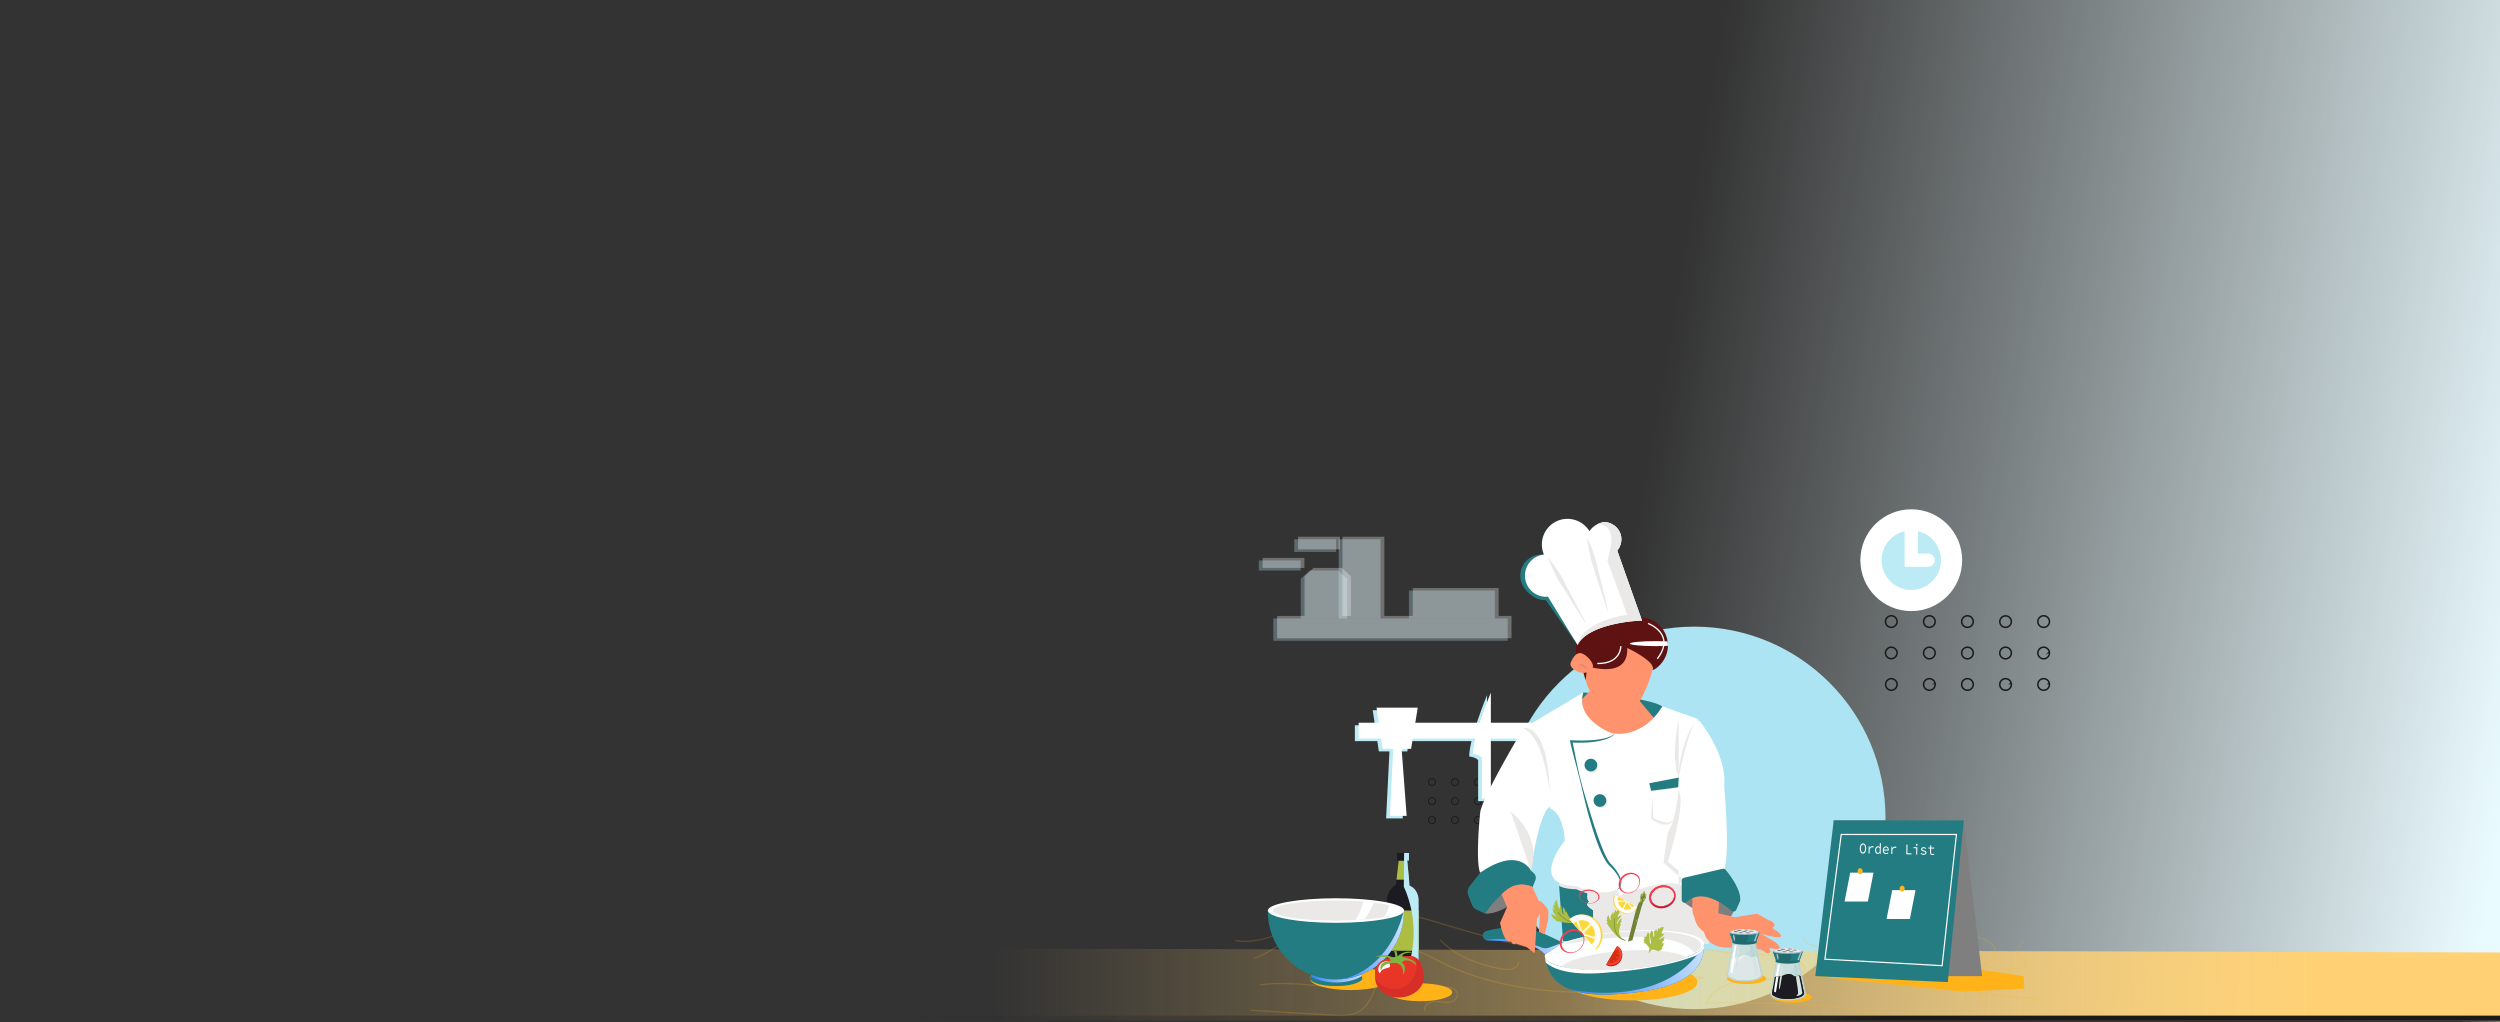 <svg width="1920" height="785" fill="none" xmlns="http://www.w3.org/2000/svg"><rect width="100%" height="100%" fill="#333333" stroke="none"/><g clip-path="url(#clip0)"><path d="M1995.99 785L552 773.264V0h1502l-58.01 785z" fill="url(#paint0_linear)"/><path d="M1301.18 775.041c81.12 0 146.88-65.765 146.88-146.89 0-81.125-65.76-146.889-146.88-146.889-81.12 0-146.87 65.764-146.87 146.889 0 81.125 65.75 146.89 146.87 146.89z" fill="#ADE4F3"/><path d="M1102.41 600.238a2.68 2.68 0 01-5.28.908 2.682 2.682 0 013.1-3.095c1.11.182 2 1.076 2.18 2.187zm17.65.001a2.683 2.683 0 01-3.1 3.095 2.666 2.666 0 01-2.18-2.188 2.68 2.68 0 013.09-3.095 2.675 2.675 0 012.19 2.188zm17.64 0a2.68 2.68 0 01-3.09 3.095 2.677 2.677 0 01-2.19-2.188 2.683 2.683 0 013.1-3.095c1.11.182 2 1.076 2.18 2.188zm17.65 0a2.68 2.68 0 01-3.09 3.095 2.665 2.665 0 01-2.19-2.188 2.68 2.68 0 013.09-3.095 2.675 2.675 0 012.19 2.188zm17.65-.001a2.686 2.686 0 01-3.1 3.095 2.687 2.687 0 01-2.19-2.187 2.682 2.682 0 013.1-3.095c1.11.182 2 1.076 2.19 2.187zm-70.59 14.565a2.678 2.678 0 11-5.28.907 2.683 2.683 0 013.1-3.095c1.11.182 2 1.08 2.18 2.188zm17.65 0a2.682 2.682 0 01-3.1 3.095 2.668 2.668 0 01-2.18-2.188 2.68 2.68 0 013.09-3.095 2.677 2.677 0 012.19 2.188zm17.64 0a2.678 2.678 0 11-5.28.907 2.683 2.683 0 013.1-3.095c1.1.182 2 1.077 2.18 2.188zm17.65 0a2.678 2.678 0 01-3.09 3.095 2.667 2.667 0 01-2.19-2.188 2.68 2.68 0 013.09-3.095 2.677 2.677 0 012.19 2.188zm17.65 0a2.687 2.687 0 01-3.1 3.095 2.687 2.687 0 01-2.19-2.188 2.683 2.683 0 015.29-.907zm-70.59 14.569a2.68 2.68 0 11-2.18-2.188c1.11.182 2 1.076 2.18 2.188zm17.65-.001a2.686 2.686 0 01-3.1 3.099 2.67 2.67 0 01-2.18-2.188 2.68 2.68 0 013.09-3.095 2.668 2.668 0 012.19 2.184zm17.64 0a2.683 2.683 0 01-3.09 3.099 2.681 2.681 0 01-2.19-2.188 2.683 2.683 0 013.1-3.095c1.1.178 2 1.073 2.18 2.184zm17.65 0a2.683 2.683 0 01-3.09 3.099 2.67 2.67 0 01-2.19-2.188 2.68 2.68 0 013.09-3.095 2.668 2.668 0 012.19 2.184zm17.65.001a2.687 2.687 0 01-3.1 3.095 2.688 2.688 0 01-2.19-2.188 2.683 2.683 0 015.29-.907z" stroke="#1A1A1A" stroke-width=".709" stroke-miterlimit="10"/><path d="M1456.88 476.612a4.446 4.446 0 01-5.13 5.133c-1.84-.304-3.33-1.786-3.63-3.629a4.445 4.445 0 015.13-5.132 4.431 4.431 0 013.63 3.628zm29.26-.001a4.456 4.456 0 01-5.14 5.133 4.43 4.43 0 01-3.62-3.629 4.445 4.445 0 015.13-5.132c1.84.3 3.33 1.785 3.63 3.628zm29.25 0a4.446 4.446 0 01-5.13 5.133c-1.84-.304-3.33-1.786-3.63-3.629a4.445 4.445 0 015.13-5.132c1.85.3 3.33 1.785 3.63 3.628zm29.26 0a4.446 4.446 0 01-5.13 5.133c-1.84-.304-3.33-1.786-3.63-3.629a4.445 4.445 0 018.76-1.504zm29.25 0a4.446 4.446 0 01-5.13 5.133c-1.84-.301-3.32-1.786-3.63-3.629a4.448 4.448 0 015.14-5.133 4.434 4.434 0 013.62 3.629zm-117.02 24.149a4.445 4.445 0 01-8.76 1.505 4.446 4.446 0 015.13-5.133 4.433 4.433 0 013.63 3.628zm29.26 0a4.455 4.455 0 01-5.14 5.133 4.432 4.432 0 01-3.62-3.628 4.446 4.446 0 015.13-5.133c1.84.303 3.32 1.789 3.63 3.628zm29.25 0a4.444 4.444 0 01-5.13 5.133c-1.84-.303-3.33-1.788-3.63-3.628a4.446 4.446 0 015.13-5.133 4.433 4.433 0 013.63 3.628zm29.26 0a4.444 4.444 0 01-5.13 5.133c-1.84-.303-3.33-1.788-3.63-3.628a4.446 4.446 0 015.13-5.133c1.84.303 3.32 1.789 3.63 3.628zm29.25 0a4.445 4.445 0 01-5.13 5.133c-1.84-.303-3.32-1.785-3.63-3.628a4.449 4.449 0 015.14-5.133c1.83.303 3.32 1.789 3.62 3.628zm-117.02 24.154a4.446 4.446 0 01-5.13 5.133 4.446 4.446 0 011.5-8.762 4.43 4.43 0 013.63 3.629zm29.26-.003a4.451 4.451 0 01-5.14 5.133 4.434 4.434 0 01-3.62-3.629 4.446 4.446 0 015.13-5.133c1.84.304 3.32 1.789 3.63 3.629zm29.25 0a4.445 4.445 0 11-3.63-3.629 4.434 4.434 0 013.63 3.629zm29.26 0a4.445 4.445 0 11-3.63-3.629c1.84.304 3.32 1.789 3.63 3.629zm29.25.003a4.446 4.446 0 01-5.13 5.133c-1.84-.304-3.32-1.786-3.63-3.629a4.449 4.449 0 015.14-5.133c1.83.304 3.32 1.786 3.62 3.629z" stroke="#1A1A1A" stroke-width="1.175" stroke-miterlimit="10"/><path opacity=".3" d="M1157.9 474.979H977.911v17.132H1157.9v-17.132z" fill="#BCEBF5"/><path opacity=".3" d="M1060.25 414.155h-32.13v60.827h32.13v-60.827zm-34.12 0h-32.125v9.704h32.125v-9.704zm121.92 39.408h-65.96v21.416h65.96v-21.416z" fill="#BCEBF5"/><path d="M1174.12 557.001h-133.58v12.169h133.58v-12.169z" fill="#BCEBF5"/><path d="M1080.8 577.095h-21.84l-4.71-31.656h31.65l-5.1 31.656zm-3.42 51.443h-12.85l2.57-51.443h6.42l3.86 51.443zm64.67-94.665s-13.7 32.981-13.7 47.118c0 0 5.14.47 6.85 2.805v31.461h6.85v-81.384z" fill="#BCEBF5"/><path opacity=".3" d="M1028.12 438.545v-.402h-22.7v.402l-6.424 6.024v30.41h35.554v-30.41l-6.43-6.024zm-29.236-8.113h-32.122v7.71h32.122v-7.71z" fill="#BCEBF5"/><path opacity=".3" d="M1160.82 473.034H980.833v17.133h179.987v-17.133zm-97.66-60.827h-32.12v60.827h32.12v-60.827zm-34.11 0h-32.126v9.703h32.126v-9.703zm121.92 39.408h-65.96v21.416h65.96v-21.416z" fill="#fff"/><path d="M1177.04 555.057h-133.58v12.169h133.58v-12.169z" fill="#fff"/><path d="M1083.72 575.146h-21.84l-4.71-31.656h31.65l-5.1 31.656zm-3.42 51.443h-12.85l2.57-51.443h6.42l3.86 51.443zm64.67-94.664s-13.7 32.981-13.7 47.118c0 0 5.14.469 6.85 2.804v31.461h6.86v-81.383h-.01z" fill="#fff"/><path opacity=".3" d="M1031.04 436.597v-.403h-22.7v.403l-6.42 6.024v30.413h35.55v-30.413l-6.43-6.024zm-29.24-8.114h-32.119v7.711h32.119v-7.711z" fill="#fff"/><path d="M1464.47 465.156c18.46 0 33.43-14.967 33.43-33.431s-14.97-33.432-33.43-33.432-33.43 14.968-33.43 33.432c0 18.464 14.97 33.431 33.43 33.431z" fill="#BCEBF5"/><path d="M1467.85 461.199c17.1 0 30.96-13.864 30.96-30.966s-13.86-30.966-30.96-30.966-30.97 13.864-30.97 30.966 13.87 30.966 30.97 30.966z" fill="#BCEBF5" stroke="#fff" stroke-width="16.257" stroke-miterlimit="10"/><path d="M1467.85 407.393v22.84h12.99" stroke="#fff" stroke-width="10.161" stroke-miterlimit="10" stroke-linecap="round"/><path d="M1216 531.829s48.51 3.258 60.6 10.617v34.514l-39.59 5.75s-27.39-18.452-27.39-19.03c0-.578 2.92-25.198 2.92-25.198l3.46-6.653zm9.78 189.763l-.77.039-24.6 1.239-2.99-42.442-.18-2.581 24.03-4.73 1.77-.348.8 14.36 1.94 34.463z" fill="#237C82"/><path d="M1312.26 724.662l-32.94-1.14-43.11-1.492h-.01l-11.52-.399-1.12-.038V699.1c-8.18-4.858-3.07-6.391-3.07-6.391-2.04-2.047-1.36-4.73-1.36-4.73v-4.328l1.81-10.531.06-.348 35.17-1.645 44.62-2.089 7.61-.357.72 10.492 3.14 45.489z" fill="#fff"/><path d="M1312.58 724.662l-32.93-1.14-43.12-1.492-11.52-.399-1.13-.038V699.1c-8.18-4.858-3.06-6.391-3.06-6.391-2.05-2.047-1.37-4.73-1.37-4.73v-4.328l1.82-10.531.06-.348 35.16-1.645 44.63-2.089 7.61-.357.72 10.492 3.13 45.489z" fill="#EAE9E8"/><path d="M2002 784l-1450-.254V728l1438.36 3.66 5.99 26.959 1.55 6.968L2002 784z" fill="url(#paint1_linear)"/><g opacity=".4" fill="#FFB319"><path opacity=".5" d="M948.756 722.864c21.123 3.239 40.289-8.534 58.974-16.449 10.79-4.568 21.86-7.675 33.62-8.241 12.44-.597 24.88 1.182 37 3.903 12.06 2.706 23.88 6.353 35.72 9.879a1100.358 1100.358 0 00110.82 26.881 1104.17 1104.17 0 0083.81 12.473c-.04-.319-.09-.639-.13-.955-26.13 5.458-52.6 9.585-79.3 10.725-25.46 1.086-51.11-.59-75.99-6.298-12.13-2.782-24.05-6.516-35.54-11.317-11.27-4.714-21.8-11.377-33.46-15.139-9.19-2.961-22.75-4.44-29.87 3.746-2.85 3.281-3.98 8.372-1.65 12.249 1.21 2.006 3.11 3.504 4.28 5.532 1.9 3.316-.73 5.497-3.84 6.19-6.05 1.352-12.58 1.47-18.76 1.47-6.41-.003-12.8-.4-19.18-.885-12.76-.968-25.557-2.319-38.364-1.571-2.948.172-5.886.466-8.812.875-.616.086-.354 1.025.259.939 25.588-3.568 51.177 3.363 76.807 1.191 2.83-.239 5.78-.466 8.55-1.134 1.74-.418 3.65-1.198 4.53-2.868 2.16-4.088-3.08-7.378-4.76-10.46-3.19-5.839 1.39-12.067 6.66-14.495 5.5-2.526 12.03-2.536 17.87-1.408 12.14 2.347 22.84 9.269 33.96 14.309 11.18 5.062 22.81 9.09 34.68 12.166 24.19 6.266 49.28 8.608 74.23 8.148 26.33-.489 52.52-4.034 78.34-9.071 3.21-.626 6.41-1.278 9.62-1.945.57-.122.37-.901-.14-.955a1104.498 1104.498 0 01-75.36-10.927 1101.778 1101.778 0 01-110.7-25.948c-11.81-3.421-23.53-7.158-35.43-10.237-22.99-5.951-47.21-9.237-70.17-1.431-19.806 6.726-38.413 20.253-59.932 20.675a47.299 47.299 0 01-8.09-.543c-.607-.109-.869.83-.252.926z"/><path opacity=".5" d="M960.863 776.383l50.787 3.018c7.52.447 15.29 1.485 22.81.693 6.22-.655 11.72-3.155 15.59-8.17 3.95-5.126 5.74-11.377 8.51-17.13.96-1.996 2.63-3.44 4.86-2.232 1.57.853 2.7 2.437 3.43 4.031 1.05 2.299 1.83 4.985 3.94 6.579 2.61 1.968 5.57.623 8.21-.511 3.64-1.568 7.49-2.568 11.41-3.175 3.86-.597 7.77-.817 11.66-.919 3.41-.087 6.98-.371 10.36.201 3.01.511 7.29 2.287 6.27 6.148-1.07 4.082-6.25 4.721-9.7 4.373-3.64-.367-7.45-1.418-10.96.147-2.53 1.127-4.66 3.421-4.32 6.346.08.614 1.05.623.98 0-.46-3.874 3.75-6.087 7.09-6.212 3.74-.141 7.46 1.281 11.19.687 2.52-.4 5.24-1.84 6.35-4.236.9-1.932.45-4.222-1.04-5.723-1.74-1.744-4.39-2.361-6.75-2.632-3.4-.39-6.93-.154-10.33-.048-7.53.23-15.18 1.025-22.17 3.973-1.99.84-4.28 2.198-6.5 1.431-1.64-.568-2.63-2.117-3.38-3.593-1.31-2.597-2.05-5.395-4.5-7.219-6-4.471-8.51 5.81-10.17 9.637-2.68 6.203-6.07 12.498-12.53 15.389-7.02 3.139-15.25 2.088-22.68 1.648-19.472-1.157-38.941-2.316-58.41-3.472-.633-.039-.633.936-.007.971zm2.68-39.935c13.545-4.695 24.106-15.057 37.397-20.26 3.2-1.252 6.81-2.22 10.26-1.558 3.99.766 6.36 3.864 7.68 7.506 1.34 3.711 1.87 7.745 1.67 11.68-.05 1.166-.04 2.629-.87 3.568-.68.76-1.77 1.06-2.72 1.297-1.86.46-3.81.696-5.73.562-4.26-.294-9.08-3.188-9.07-7.985 0-2.29 2.31-5.887 4.76-3.405 1.09 1.102 1.59 2.533 2.88 3.472.51.37.99-.476.49-.84-1.4-1.019-1.87-2.881-3.31-3.859-1.19-.808-2.61-.683-3.75.16-2.89 2.137-2.36 6.363-.53 8.998 2.23 3.226 6.07 4.529 9.87 4.462 3.41-.058 8.21-.569 8.81-4.644.63-4.344-.01-9.103-1.39-13.243-1.2-3.564-3.27-6.889-6.95-8.231-3.68-1.344-7.88-.511-11.45.776-4.049 1.46-7.882 3.527-11.574 5.721-8.767 5.209-17 11.511-26.728 14.884-.591.204-.339 1.147.255.939zm142.537-13.958c6.39 6.605 14.24 11.53 22.68 15.098 4.34 1.833 8.81 3.325 13.35 4.552 4.48 1.207 9.14 2.402 13.76 2.858 4.4.435 9.62-.853 11.04-5.592.19-.601-.75-.86-.93-.259-2.05 6.8-10.9 4.912-16.01 3.855-5.27-1.089-10.49-2.472-15.57-4.264-10.29-3.635-20-9.046-27.64-16.935-.43-.45-1.12.237-.68.687zm278.27-2.229c.59 2.769 2.92 4.373 5.4 5.401 3.26 1.355 6.84 2.108 10.25 2.955a205.581 205.581 0 0049.16 6.008c7.67.006 15.59-.134 23.17-1.374 5.66-.923 12.36-3.254 13.95-9.444.09-.32-.15-.601-.47-.617-7.26-.383-14.53-.469-21.79-.265-.63.019-.63.99 0 .974 7.26-.204 14.53-.118 21.79.265-.15-.204-.31-.412-.47-.616-1.46 5.688-7.66 7.787-12.84 8.691-7.03 1.226-14.4 1.345-21.51 1.405a204.36 204.36 0 01-45.4-4.724c-4.15-.91-8.28-1.948-12.37-3.12-3.13-.901-7.16-2.175-7.93-5.798-.13-.61-1.07-.351-.94.259z"/><path opacity=".5" d="M1518.21 720.031c6.29 1.542 17.4 6.477 12.81 14.877-2.34 4.277-7.26 5.868-11.83 6.197-4.76.345-9.62-.023-14.39-.045a544.97 544.97 0 00-62.21 3.248c-9.65 1.061-20.72 1.457-28.79 7.513-.4.297-.25.856.25.907 20.02 2.105 40.09 4.206 60.25 4.347 10.09.07 20.15-.15 30.1 1.814 9.62 1.901 18.99 4.67 28.73 6.024 10.84 1.508 21.79 2.044 32.71 2.568.63.029.63-.942 0-.974-9.86-.476-19.73-.949-29.53-2.153-9.95-1.22-19.5-3.782-29.27-5.909-9.6-2.089-19.23-2.325-29.01-2.335-10.06-.009-20.1-.415-30.13-1.156-11.3-.834-22.58-2.019-33.85-3.204l.24.908c8.09-6.066 19.26-6.398 28.92-7.449a546.936 546.936 0 0133.27-2.587 542.56 542.56 0 0133.36-.546c7.7.108 19.33 1.076 22.63-8.017 3.13-8.656-7.44-13.364-14-14.974-.61-.144-.87.796-.26.946z"/><path opacity=".4" d="M1554.24 721.714c-1.33 1.22-2.38 2.641-3.26 4.207-.77 1.379-1.78 3.059-2.18 4.599-.23.856.04 1.67.48 2.411 1.21 2.029 3.29 3.466 4.91 5.14.6.619 1.54 1.488 1.65 2.405.12.993-.9 1.459-1.69 1.76-2.13.814-4.55.974-6.8 1.137-3.66.265-7.65-.307-11.1 1.095-1.71.69-3.27 1.664-4.9 2.491-2.2 1.112-4.47 1.559-6.87 2.032a174.032 174.032 0 01-16.23 2.389c-.62.061-.63 1.035 0 .974 4.6-.46 9.18-1.086 13.73-1.903 2.2-.393 4.44-.745 6.6-1.329 1.77-.482 3.39-1.377 5-2.246 1.64-.888 3.33-1.827 5.19-2.156 2.18-.383 4.55-.15 6.77-.261 2.61-.131 5.3-.291 7.84-.962 1.91-.508 4.26-1.68 3.14-4.002-.98-2.044-3.16-3.513-4.73-5.082-.78-.776-1.91-1.807-2.08-2.96-.17-1.083.71-2.246 1.15-3.166 1.04-2.184 2.27-4.238 4.07-5.889.46-.419-.23-1.106-.69-.684z"/><path opacity=".5" d="M1272.5 720.443a298.006 298.006 0 0042.85 9.934c7.1 1.095 14.23 1.938 21.39 2.52 7.02.571 14.06.728 21.09 1.182 6.8.437 13.65 1.258 20.1 3.535 2.58.907 7.34 2.415 7.7 5.714.39 3.597-5.75 5.082-8.31 5.855-12.6 3.795-25.9 1.77-38.76 3.597-11.21 1.593-23.45 6.311-28.45 17.273-.15.329.02.731.42.731 17.98.122 35.97.134 53.94.412 17.44.272 34.93.978 52.21 3.523 9.71 1.431 19.33 3.462 28.74 6.264.6.179.85-.761.25-.939-33.64-10.014-69.08-9.793-103.85-10.026l-31.29-.211.42.731c4.9-10.744 16.89-15.277 27.86-16.826 13.31-1.878 27.14.348 40.09-4.018 2.42-.814 5.83-1.792 7.21-4.143 1.19-2.015.16-4.19-1.44-5.602-2.15-1.9-5.12-2.865-7.81-3.727-3.39-1.086-6.89-1.795-10.42-2.287-6.81-.946-13.69-1.077-20.55-1.418a295.827 295.827 0 01-22.54-1.997c-17.15-2.181-34.09-5.896-50.6-11.022-.6-.182-.85.76-.25.945z"/></g><path d="M1291.53 694.271a52.051 52.051 0 01-5.03 2.341c-.85.361-1.72.671-2.59 1-.87.309-1.74.606-2.62.894-.88.278-1.77.536-2.66.786-.9.23-1.79.472-2.7.654-1.81.393-3.66.674-5.52.716l-.01-.064c1.82-.259 3.62-.68 5.4-1.147 1.78-.463 3.54-1.003 5.29-1.565a158.6 158.6 0 005.24-1.756c1.73-.617 3.46-1.249 5.18-1.92l.02.061z" fill="#EAE9E8"/><path d="M1224.54 527.271l-9.49 9.506v19.314l26.22 13.754 25.56-2.313 5.96-12.993-13.5-16.172-34.75-11.096z" fill="#FF936D"/><path d="M1268.5 504.815c0 14.708-14.37 47.191-25.28 47.191-10.91 0-24.55-21.917-24.55-36.625 0-14.709 13.63-16.638 24.55-16.638 10.91 0 25.28-8.637 25.28 6.072z" fill="#FF936D"/><path d="M1270.66 504.058c0 4.408-1.29 10.412-3.39 16.66-1.58 4.689-3.61 9.515-5.9 13.91-4.83 9.282-10.8 16.622-15.99 16.622-6.75 0-16.09-7.848-22.23-17.315-1.64-2.514-3.04-5.143-4.11-7.774-1.42-3.469-2.25-6.931-2.25-10.125 0-14.709 17.68-18.05 28.59-18.05s25.28-8.636 25.28 6.072z" fill="#FF936D"/><path d="M1280.95 495.998c-.06 4.801-1.74 9.675-5.33 13.808-3.73 4.28-6.55 4.871-6.55 4.871.08-.137.15-.275.2-.418 2.51-6.257-19.57-16.632-19.57-16.632 1.17 26.057-33.84 12.99-33.84 12.99a9.445 9.445 0 01-3.57-3.379c-4.17-6.752-.05-17.941-.05-17.941 4.74-11.032 13.55-14.018 20.87-14.357.68-.032 1.34-.041 1.98-.032 5.77.083 10.18 1.62 10.18 1.62 5.58-2.111 10.83-2.654 15.57-2.278.36.026.73.061 1.09.099 4.16.457 7.78 2.006 10.7 4.274 4.43 3.43 7.29 8.509 8.09 13.961.17 1.131.24 2.268.23 3.414z" fill="#5E1212"/><path d="M1235.09 474.912l-4.99 5.746s-17.66 13.827-16.09 23.434l-1.72 3.15c-4.18-6.753-.06-17.941-.06-17.941 5.18-12.045 15.21-14.501 22.86-14.389z" fill="#5E1212"/><path d="M1301.12 669.035l-.19 7.72-10.18 5.746c-9.28-6.634-46.88 7.963-46.88 7.963l-1.77-4.865c-5.92 2.677-12.59 2.546-18.25 1.53a49.717 49.717 0 01-4.4-.99c-5.18-1.405-8.75-3.194-8.75-3.194-5.97-.07-10.27-1-13.27-2.517l-.18-2.581 24.02-4.73.06-.348 79.79-3.734z" fill="#EAE9E8"/><path d="M1190.79 621.182s9.29 1.769 11.06 24.329c0 0-28.75 34.501 8.84 34.945 0 0 17.7 8.848 31.41 2.655l1.77 4.864s37.6-14.597 46.88-7.963l10.17-5.749 3.1-122.085-27.42-9.732s-12.83 24.329-38.48 20.79c0 0-28.75-10.617-22.12-31.407l-46 27.424 20.79 61.929z" fill="#fff"/><path d="M1336.31 692.246l-2.8 6.446c-.62 1.434-2.46 1.859-3.64.84-6.1-5.238-22.78-17.542-34.45-6.89-1.5 1.367-3.9.323-3.9-1.702v-15.568c0-.543-.2-1.07-.54-1.488l-9.33-11.186a2.34 2.34 0 01-.48-2.005c1.68-7.331 10.83-48.46 7.19-58.116a2.245 2.245 0 01-.07-1.284c1.18-5.244 8.5-37.242 13.62-46.6.81-1.473 2.86-1.632 3.88-.304 5.27 6.842 20.38 28.469 18.39 49.124-.01.138-.01.275 0 .412.3 3.389 4.22 48.013.53 61.817-.19.738-.02 1.521.47 2.102 2.84 3.376 12.1 15.101 11.32 23.716-.03.233-.09.466-.19.686zM1170 559.253s-31.55 52.519-33.24 64.816c0 0-3.82 36.891 0 46.217 0 0 33.92-11.447 39-1.696 0 0 5.63-43.432 14.48-49.066 0 .003-.98-50.034-20.24-60.271z" fill="#fff"/><path d="M1177.04 681.313s-20.49 21.243-36.46 20.352c0 .003 15.21-31.736 36.46-20.352z" fill="#7F7F7F"/><path d="M1136.76 670.29l-8.14 10.419a7.034 7.034 0 00-1 6.874l2.93 7.509a6.236 6.236 0 003.19 3.395l6.84 3.182s18.23-29.258 36.46-20.353l2.11-5.267a4.987 4.987 0 00-1.28-5.538l-2.1-1.913c-.01-.004-9.33-19.088-39.01 1.692zm103.25-106.556c-.23.304-.49.559-.76.802l-.42.355c-.14.111-.29.214-.44.319-.15.102-.29.217-.45.31l-.47.281-.47.281c-.16.086-.32.166-.48.249-.33.163-.65.329-.98.479l-1.01.415-.51.208-.51.179-1.03.348c-2.77.875-5.63 1.399-8.49 1.801-.72.093-1.44.151-2.16.227-.72.064-1.44.163-2.16.189l-2.16.124c-.72.048-1.44.077-2.16.077l-2.16.022c-.73.003-1.45.026-2.17-.003-1.44-.029-2.87-.089-4.31-.137l.88-1.045c2.11 9.953 3.81 20.03 6.39 29.89 2.51 9.879 5.6 19.605 8.58 29.33a344.6 344.6 0 004.81 14.466 217.55 217.55 0 002.66 7.123c.92 2.354 1.91 4.679 2.99 6.944 1.1 2.242 2.29 4.487 3.84 6.308.18.236.4.434.61.648.24.243.46.476.69.719.44.479.87.964 1.28 1.463.84.99 1.62 2.028 2.36 3.104.72 1.08 1.4 2.198 1.96 3.383.55 1.182 1.03 2.421 1.26 3.734.04.332.11.654.11.993l.03.498-.02.502-.02.249-.04.249-.07.495c-.04.163-.09.323-.14.485-.05.163-.09.323-.17.473l-.2.46c-.07.15-.17.288-.26.428-.15.294-.38.54-.59.792-.1.131-.23.237-.35.348l-.36.329c-.26.198-.53.377-.79.566l-.12-.16c1.01-.763 1.79-1.789 2.16-2.942.05-.14.08-.29.11-.437.03-.15.07-.294.09-.444l.03-.454.02-.227-.01-.226-.02-.454-.06-.453c-.03-.301-.11-.598-.17-.895-.3-1.185-.81-2.322-1.41-3.405-.61-1.079-1.3-2.12-2.06-3.117a42.143 42.143 0 00-2.41-2.875c-.42-.463-.85-.913-1.3-1.351-.22-.217-.44-.437-.66-.635-.24-.237-.5-.454-.72-.713-1.85-2.002-3.1-4.292-4.32-6.576-2.34-4.615-4.2-9.403-5.89-14.236-1.66-4.842-3.14-9.735-4.56-14.641-2.86-9.809-5.01-19.797-7.45-29.695a636.152 636.152 0 00-3.81-14.82c-1.3-4.935-2.6-9.866-3.69-14.859l-.24-1.079 1.13.035c1.42.045 2.84.073 4.26.134.71.038 1.42.026 2.14.032l2.13.006c.35-.003.71.01 1.07-.003l1.06-.032 2.13-.057c.71-.003 1.41-.08 2.12-.122l2.13-.147 2.11-.223c.35-.042.71-.064 1.06-.121l1.05-.163c.7-.115 1.4-.192 2.09-.352l1.04-.211c.35-.067.7-.14 1.03-.236l1.03-.268.51-.134.5-.163 1.01-.326c.34-.118.66-.262.99-.386.16-.068.33-.128.49-.195l.48-.227.47-.227c.16-.077.31-.172.46-.259.15-.089.31-.172.46-.261l.44-.294c.29-.202.57-.425.8-.671l.16.105z" fill="#237C82"/><path d="M1291.71 691.882s36.73 28.299 40.39 5.327c.04-.274-1.38.134-1.6-.041-3.59-2.942-34.26-32.672-38.79-5.286z" fill="#7F7F7F"/><path d="M1352.46 716.996l10.73 6.388c10.48 8.435-4.35 4.603-4.35 4.603 2.3 5.624-2.56 3.832-2.56 3.832-4.34-4.347-19.74-4.855-19.74-4.855-26.14 4.855-27.82-11.249-27.82-11.249-6.66-4.091-7.65-12.016-7.65-12.016-1.66-1.852-1.5-8.394-1.28-11.846.08-1.307.17-2.176.17-2.176 6.16-4.762 18.85 2.224 20.15 2.968l.11.06-.11 1.597-.48 7.113 12.89 3.048 16.87-2.802 8.69 4.846c8.43 3.066 3.07 6.135 3.07 6.135l4.34 3.067c9.37 8.355-12.59 1.424-13.03 1.287z" fill="#FF936D"/><path d="M1340.42 711.087c.71-.581 1.53-1 2.38-1.329.42-.185.87-.29 1.3-.431.44-.115.89-.204 1.34-.297 1.81-.307 3.66-.271 5.47-.045.92.083 1.81.288 2.71.463.9.192 1.76.502 2.63.77.85.352 1.7.69 2.52 1.08l1.21.642c.39.227.79.441 1.18.674.02.009.02.029.01.044-.01.013-.02.02-.04.013-.43-.143-.86-.31-1.28-.463l-1.26-.495c-.85-.291-1.71-.578-2.55-.882l-1.29-.38c-.43-.124-.85-.29-1.29-.38l-1.3-.326-.32-.079-.34-.055-.66-.108c-1.76-.288-3.57-.387-5.35-.15-.44.073-.89.137-1.33.23-.43.118-.87.201-1.29.364-.85.281-1.69.658-2.41 1.194v.003c-.01.01-.04.007-.05-.006 0-.019 0-.038.01-.051zm2.82 6.385c.75-.236 1.5-.421 2.26-.594.77-.159 1.54-.3 2.31-.396.78-.089 1.56-.22 2.36-.137.78.076 1.59.233 2.29.616.02.01.02.029.01.045 0 .013-.01.019-.03.016-.79-.035-1.54-.042-2.3-.032-.75.013-1.52-.025-2.28.006-.77.032-1.54.106-2.3.198-.77.087-1.54.202-2.3.336-.02.003-.03-.007-.04-.026 0-.009.01-.025.02-.032zm-2.8 7.158c1.59-.227 3.2-.358 4.81-.428 1.61-.054 3.23-.035 4.84.102 1.61.141 3.24.342 4.79.898.77.284 1.52.629 2.21 1.079.69.447 1.32 1.01 1.78 1.683.01.016 0 .036-.01.045-.01.01-.03.007-.04-.003-1.19-1.096-2.65-1.722-4.15-2.191-1.51-.441-3.05-.802-4.64-.997a40.943 40.943 0 00-4.78-.293c-1.6-.02-3.21.028-4.81.169-.02.003-.03-.01-.03-.029 0-.016.01-.032.03-.035zm-24.02-22.994c1.63.425 3.24.927 4.83 1.489 1.58.568 3.15 1.194 4.66 1.961.75.383 1.49.802 2.2 1.278.7.479 1.39 1.006 1.96 1.667.28.329.54.693.73 1.102.19.409.3.869.28 1.332-.01.466-.15.92-.36 1.319-.22.399-.5.754-.8 1.07l-.09.089-.13-.006a38.658 38.658 0 01-4-.374 31.926 31.926 0 01-3.93-.83c-1.29-.368-2.56-.824-3.76-1.447-1.19-.617-2.33-1.405-3.15-2.472-.01-.013-.01-.035.01-.045.01-.01.03-.01.04.003.47.473.99.879 1.55 1.223.55.345 1.13.658 1.73.914.61.259 1.22.485 1.85.69.62.198 1.25.377 1.89.54.64.153 1.28.294 1.93.424.64.131 1.29.23 1.94.339 1.3.204 2.62.371 3.92.457l-.21.083c.56-.556 1.02-1.239 1.06-2 .04-.757-.33-1.504-.85-2.12-.52-.623-1.16-1.154-1.84-1.633-.67-.479-1.39-.904-2.13-1.3-1.47-.785-3.01-1.462-4.57-2.069a59.377 59.377 0 00-4.77-1.623c-.01-.003-.02-.022-.02-.038s.02-.029.03-.023z" fill="#FF936D"/><path d="M1219.46 687.946c1.47.396 2.92.847 4.39 1.262l4.35 1.338c1.45.431 2.89.91 4.34 1.354l4.33 1.38c1.44.473 2.88.926 4.33 1.383l4.33 1.37c1.44.457 2.89.892 4.35 1.288 1.45.418 2.92.801 4.42.977v.064c-1.52-.048-3.02-.38-4.49-.709-1.48-.339-2.95-.728-4.42-1.134-2.92-.815-5.82-1.702-8.71-2.622a551.226 551.226 0 01-17.23-5.893l.01-.058zm1.37 4.731c1.01.383 1.99.817 3 1.213l2.96 1.259 2.96 1.265c.99.425 1.97.853 2.96 1.258.98.425 1.97.834 2.96 1.23.98.409 1.98.789 2.98 1.166 1 .364 2 .721 3.02 1.015 1.02.31 2.05.543 3.13.553l.01.064c-1.08.121-2.16-.061-3.21-.281-1.05-.23-2.09-.534-3.11-.866-2.05-.667-4.05-1.453-6.04-2.284-1.98-.84-3.93-1.734-5.87-2.66-1.94-.926-3.87-1.881-5.78-2.875l.03-.057zm3.07 6.391c1.33.4 2.64.844 3.97 1.246 1.32.434 2.63.862 3.95 1.278 1.33.402 2.63.849 3.96 1.252 1.31.418 2.63.836 3.95 1.226 1.32.409 2.64.795 3.97 1.163 1.33.383 2.66.715 4 1.051 1.33.325 2.68.606 4.04.788 1.35.205 2.73.313 4.09.058l.01.061c-1.34.386-2.76.338-4.13.223-1.39-.128-2.76-.364-4.11-.635-2.72-.556-5.4-1.288-8.06-2.086-2.65-.808-5.28-1.693-7.89-2.622-2.61-.933-5.2-1.907-7.78-2.939l.03-.064z" fill="#EAE9E8"/><path d="M1218.98 511.975l-1.23 10.454-3.74-12.881" fill="#5E1212"/><path d="M1206.3 508.877c-1.29 3.197 3.21 6.58 7.26 7.611 4.04 1.032 8.37-.725 9.66-3.922 1.29-3.197-4.74-9.847-8.78-10.879-4.05-1.028-6.85 3.993-8.14 7.19z" fill="#FF936D"/><path d="M1219.54 514.217s-3.61-7.468-7.4-3.465l7.4 3.465z" fill="#EA8A72"/><path d="M1170 559.254s18.97-5.392 20.24 50.647c0 .003-3.73-42.963-20.24-50.647zm134.02-7.075s-12.9 10.153-15.9 49.842c0 0 9.23-47.099 15.9-49.842z" fill="#EAE9E8"/><path d="M1288.91 597.482l-22.57 4.367 1.44 6.084 20.77-2.686.36-7.765z" fill="#EAE9E8"/><path d="M1289.24 597.156l-22.57 4.366 1.44 5.763 20.77-2.69.36-7.439z" fill="#237C82"/><path d="M1289.24 607.285s-3.12 26.616-8.32 31.704l-3.46 23.591 14.06 11.949-2.28 8.582v-14.434l-8.32-6.867s14.34-45.562 8.32-54.525zm0-55.106s-6.37 29.516 0 44.981v-44.981zm-129 71.214s24.27 17.487 15.52 45.198l-15.52-45.198zm62.51-29.989c2.69 0 4.87-2.176 4.87-4.861a4.865 4.865 0 00-9.73 0 4.863 4.863 0 004.86 4.861zm6.95 27.229c2.69 0 4.86-2.177 4.86-4.862a4.857 4.857 0 00-4.86-4.861 4.864 4.864 0 00-4.86 4.861 4.864 4.864 0 004.86 4.862z" fill="#EAE9E8"/><path d="M1221.78 592.43c2.68 0 4.86-2.177 4.86-4.862a4.863 4.863 0 00-4.86-4.861 4.863 4.863 0 00-4.86 4.861 4.864 4.864 0 004.86 4.862zm6.95 27.228c2.68 0 4.86-2.176 4.86-4.861a4.863 4.863 0 00-4.86-4.861 4.857 4.857 0 00-4.86 4.861 4.857 4.857 0 004.86 4.861z" fill="#237C82"/><path d="M1234.37 527.093a7.701 7.701 0 01-7.7 7.698c-1.26 0-2.47-.31-3.52-.856-1.63-2.514-3.04-5.143-4.11-7.775a7.694 7.694 0 017.64-6.764 7.702 7.702 0 017.69 7.697zm31.26-3.347c-1.58 4.688-3.61 9.515-5.9 13.91a7.704 7.704 0 01-6.1-7.532c0-4.248 3.45-7.694 7.7-7.694 1.59 0 3.07.482 4.3 1.316zm-18-10.088s9.15 16.702 0 19.397v-19.397zm72.49 178.991v1.657c-.41-3.143-15.08-8.017-20.33-2.449.08-1.307.17-2.176.17-2.176 6.16-4.762 18.85 2.223 20.16 2.968z" fill="#FF936D"/><path d="M1269.02 612.9c.15 2.616.24 5.232.37 7.848.11 2.616.21 5.232.28 7.848l-.34-.636c1.19.69 2.49 1.303 3.8 1.805 1.31.504 2.61.958 3.92 1.335 1.31.358 2.64.616 3.92.517.32-.032.64-.079.95-.169.16-.029.3-.093.46-.147.15-.048.29-.124.44-.201.58-.294 1.1-.747 1.58-1.297l.18.093a4.551 4.551 0 01-1.22 1.948c-.15.134-.3.272-.47.38-.17.112-.34.24-.52.323-.36.195-.74.332-1.12.453-.78.237-1.58.294-2.36.285a12.31 12.31 0 01-2.3-.269c-1.5-.313-2.9-.868-4.22-1.546-.67-.335-1.32-.693-1.95-1.066-.64-.374-1.26-.748-1.9-1.173l-.36-.239.02-.396c.07-2.616.17-5.232.28-7.848.12-2.616.22-5.232.37-7.848h.19zm-85.74-188.157c.02-.07.05-.131.08-.201a.89.89 0 00.11.112l-.19.089z" fill="#EAE9E8"/><path d="M1218.7 425.066c.02-.071.05-.131.07-.201.04.038.08.076.12.111l-.19.09zm23.37-2.179c2.83-3.551 3.95-8.179 2.58-12.578-1.65-5.305-6.48-8.837-12.06-9.457-1.05.115-2.1.332-3.15.658-3.78 1.175-6.81 3.555-8.73 6.506a19.21 19.21 0 00-1.67-2.36c-.72.731-1.36 1.523-1.9 2.36-3.25-5.414-8.91-8.895-15.09-9.457-1.35.127-2.7.392-4.04.811-10.38 3.229-16.17 14.258-12.94 24.632.2.658.43 1.297.7 1.913-.01 0-.01 0-.02.004-.62-.125-1.8-.246-1.8-.278-.77.134-4.24.712-4.93.932-8.57 2.664-13.35 11.77-10.69 20.34 2.31 7.439 11.34 14.644 18.79 13.98l24.51 34.569c.02-.064.05-.134.07-.201 1.62-4.236 7.91-10.02 20.48-13.929 14.68-4.571 28.87-4.731 28.87-4.731l-18.98-53.714z" fill="#237C82"/><path d="M1242.07 422.888c2.83-3.552 3.95-8.18 2.58-12.578-1.65-5.305-6.48-8.838-12.06-9.458a16.829 16.829 0 00-5.89 1.786c-2.51 1.3-4.56 3.181-6 5.382a18.132 18.132 0 00-1.66-2.361c-4.09-4.969-10.45-7.7-16.99-7.097-1.35.128-2.7.393-4.05.812-10.37 3.229-16.16 14.258-12.94 24.632.21.658.44 1.297.71 1.913-.01 0-.01 0-.02.003-1.05.112-2.11.326-3.17.652-8.57 2.664-13.35 11.77-10.68 20.339 2.31 7.439 9.47 12.019 16.93 11.355l22.8 37.194c.02-.064.04-.134.07-.201 1.62-4.235 7.91-10.02 20.47-13.929 14.68-4.571 28.88-4.73 28.88-4.73l-18.98-53.714zm-19.72 1.98c.03.035.07.074.11.112l-.19.089c.02-.073.05-.134.08-.201z" fill="#fff"/><path d="M1244.8 496.223s.29 13.673-18.1 13.351m38.93-30.788s21.97 7.966 7.16 27.181" stroke="#fff" stroke-width="1.016" stroke-miterlimit="10"/><path d="M1280.95 495.999c-2.78.144-5.94.221-9.29.221-11.02 0-19.96-.86-19.96-1.923 0-1.061 8.94-1.923 19.96-1.923 3.26 0 6.34.073 9.06.211.17 1.13.24 2.268.23 3.414z" fill="#fff"/><path d="M1192.58 402.638s.13-.012.35-.019l-.35 1.92v-1.901zm68.48 73.964s-14.2.163-28.88 4.73c-12.57 3.91-18.85 9.694-20.47 13.93 3.39-18.577 37.96-23.131 37.96-23.131l-15.11-41.216 2.45-11.358c2.89-16.603-7.88-17.015-9.96-16.941l.03-.169c.75-.368 1.54-.681 2.37-.939 1.04-.329 2.09-.547 3.14-.658 5.59.619 10.41 4.152 12.06 9.457 1.37 4.401.25 9.03-2.58 12.578l18.99 53.717z" fill="#EAE9E8"/><path d="M1217.75 478.867l-1.95-3.035-1.93-3.047-3.85-6.094-3.82-6.117-3.78-6.138c-1.25-2.048-2.56-4.066-3.85-6.095a84.082 84.082 0 01-3.6-6.241c-1.11-2.13-2.18-4.289-3.18-6.487-.99-2.2-1.94-4.424-2.73-6.739a.171.171 0 01.1-.211c.07-.022.14 0 .18.048 1.6 1.849 3.04 3.794 4.44 5.759 1.39 1.97 2.72 3.976 4 6.011a88.64 88.64 0 013.57 6.257c1.1 2.137 2.18 4.286 3.32 6.404l3.39 6.359 3.36 6.382 3.31 6.404 1.66 3.203 1.63 3.217c.05.08.01.179-.07.217-.06.038-.15.01-.2-.057zm16.93-9.401l-1.15-3.418-1.12-3.427-2.25-6.851-2.21-6.864-2.16-6.877c-.71-2.293-1.49-4.57-2.24-6.854a83.853 83.853 0 01-1.96-6.931c-.56-2.338-1.06-4.692-1.5-7.065-.42-2.376-.8-4.766-1-7.203 0-.089.06-.169.15-.178.07-.007.14.032.16.089 1.1 2.185 2.02 4.421 2.9 6.669.87 2.252 1.67 4.523 2.41 6.807a87.484 87.484 0 011.93 6.94c.54 2.341 1.07 4.689 1.65 7.021l1.74 6.994 1.69 7.008 1.65 7.021.82 3.51.8 3.516a.167.167 0 01-.12.195c-.08.023-.16-.025-.19-.102z" fill="#EAE9E8"/><path d="M1336.31 692.246l-2.8 6.445c-.62 1.435-2.46 1.859-3.64.84-6.1-5.238-22.78-17.541-34.45-6.889-1.5 1.367-3.9.323-3.9-1.702v-14.562c0-1.08.74-2.019 1.79-2.264l29.68-6.896c.85-.198 1.74.099 2.31.769 2.97 3.555 11.97 15.076 11.2 23.572a2.4 2.4 0 01-.19.687z" fill="#237C82"/><path d="M1554.71 759.244l-46.52 2.427-114.06-12.009 23.03-5.127h102.25l34.69 5.075.61 9.634zm-301.24 9.073c27.67 0 50.1-6.289 50.1-14.047 0-7.758-22.43-14.047-50.1-14.047s-50.1 6.289-50.1 14.047c0 7.758 22.43 14.047 50.1 14.047zm-216.3-7.946c17.19 0 31.13-3.907 31.13-8.726 0-4.819-13.94-8.726-31.13-8.726-17.19 0-31.12 3.907-31.12 8.726 0 4.819 13.93 8.726 31.12 8.726zm53.63 8.57c13.51 0 24.46-3.07 24.46-6.858 0-3.787-10.95-6.857-24.46-6.857-13.51 0-24.46 3.07-24.46 6.857 0 3.788 10.95 6.858 24.46 6.858zm250.58-13.196c8.28 0 14.99-1.881 14.99-4.203 0-2.321-6.71-4.203-14.99-4.203-8.27 0-14.98 1.882-14.98 4.203 0 2.322 6.71 4.203 14.98 4.203zm34.99 14.33c8.27 0 14.98-1.882 14.98-4.204 0-2.321-6.71-4.203-14.98-4.203-8.28 0-14.99 1.882-14.99 4.203 0 2.322 6.71 4.204 14.99 4.204z" fill="#FFB319"/><path d="M1205.59 759.787c.86.342 1.74.661 2.65.958h.01c.15.048.3.099.45.144 9.62 3.018 22.02 3.548 36.67 2.363 30.66-2.481 57.73-9.285 62.6-30.554.5-2.181.77-4.513.78-7.01 0-.266-.03-.511-.09-.738-1.79-6.762-30.33.974-63.03 3.619-31.16 2.52-56.13-1.24-59.01 4.382-.25.479-.33 1.025-.25 1.648l.06.406v.022c.22 1.507.51 2.948.86 4.318 2.63 10.192 8.92 16.714 18.3 20.442z" fill="#237C82"/><path d="M1198.99 742.232c11.44 2.677 29.56 3.545 49.78 1.91 18.68-1.511 35.25-4.845 46.22-8.879 3.43-1.259 6.31-2.584 8.54-3.945 1.57-.958 2.82-1.932 3.71-2.913 1.13-1.236 1.67-2.482 1.57-3.708-.17-2.198-2.41-4.117-6.27-5.686-10.17-4.136-31.6-5.841-56.12-3.855-16.51 1.335-31.38 4.098-42.19 7.506-3.11.984-5.9 2.022-8.28 3.095-6.28 2.821-9.82 5.88-9.58 8.848.26 3.213 4.93 5.829 12.62 7.627z" fill="#FDFEFE"/><path d="M1198.99 742.233c4.03.942 8.89 1.661 14.37 2.127l.1.009c5.44.457 11.5.662 17.97.588.04 0 .07 0 .11-.003a246.93 246.93 0 0016.07-.722c.38-.029.77-.057 1.15-.089a252.2 252.2 0 0015.39-1.712c.04-.003.07-.01.1-.013 5.43-.779 10.54-1.706 15.23-2.747l.09-.019c5.87-1.306 11.08-2.792 15.42-4.385-.7-.451-1.53-.879-2.48-1.281-8.42-3.581-26.11-5.191-46.32-3.705-13.62.999-25.85 3.219-34.74 6.017-.46.144-.91.291-1.35.438-2.02.677-3.85 1.383-5.46 2.114-2.4 1.083-4.32 2.223-5.65 3.383z" fill="#EAE9E8"/><path d="M1200.81 725.432c.49-.099 83.11-16.88 100.61 6.596l3.52-2.824c1.07-1.201 1.58-2.418 1.47-3.622-.69-7.851-27.46-12.284-59.81-9.895-20.35 1.501-35.63 5.142-45.79 9.745z" fill="#EAE9E8"/><path d="M1205.59 759.787c.86.342 1.74.661 2.65.958h.01c.15.048.3.099.45.144 9.62 3.018 22.02 3.548 36.67 2.363 30.66-2.481 57.73-9.285 62.6-30.554.34-1.478.57-3.028.69-4.65.06-.77.09-1.556.09-2.36-.18.903-.69 1.814-1.51 2.718-.22.233-.45.466-.7.702a71.538 71.538 0 01-4.75 6.174c-.13.147-.26.294-.38.441-29.01 33.116-79.42 27.552-95.82 24.064z" fill="url(#paint2_linear)"/><path d="M1187.29 739.348c5.71 4.916 18.99 10.585 49.63 7.337 0 0 37.97-2.051 65.27-12.645.57-.221 4.64-3.252 6.47-5.992.06-.77.09-1.556.09-2.36-.17.903-.69 1.814-1.51 2.718a9.84 9.84 0 01-.7.702c-.8.748-1.81 1.486-3.01 2.214-9.38 5.717-30.25 10.837-54.76 12.821-33.21 2.686-60.74-1.387-62.33-9.113.21 1.511.5 2.948.85 4.318z" fill="#fff"/><path d="M1138.93 719.692a3.641 3.641 0 002.01 2.185l.03.01c.17.073.36.137.55.182.21.051.44.083.66.095l19.48 1.013c.66.035 7.12 1.453 12.52 2.699a24.992 24.992 0 0112.44 7.071l13.69-8.988-10.38-4.96a68.246 68.246 0 00-48.58-3.932c-.04.013-.09.026-.13.042a3.607 3.607 0 00-2.46 3.168c-.04.492.02.971.17 1.415z" fill="#237C82"/><path d="M1140.94 721.877l.02.01.56.182c.21.051.43.083.66.096l19.48 1.012c.66.035 7.12 1.453 12.52 2.699a24.994 24.994 0 0112.44 7.072l13.69-8.988-10.48 3.769a8.455 8.455 0 01-5.9-.064c-6.9-2.67-25.26-8.749-42.99-5.788z" fill="url(#paint3_linear)"/><path d="M1188.86 707.024l-2.5 10.48-4.44-1.735.81-14.105-2.3 3.824-1.79 26.603-6.39-4.874-8.18-2.556c-2.05 1.789-3.84-1.791-3.84-1.791-5.37 2.044-8.18-14.06-8.18-14.06l5.37-12.141-3.71-8.694-.42-.987c.01-.013.03-.022.03-.035 11.15-12.374 23.31-5.864 23.71-5.647v.003l.01.003 4.66 10.371c3.33.511 7.16 6.899 7.16 6.899.77 2.817 0 8.442 0 8.442z" fill="#FF936D"/><path d="M1177.03 681.309c-.29-.102-9.84-3.347-23.32 6.666l-.39-1.022c11.15-12.374 23.31-5.864 23.71-5.647v.003zm-6.37 26.479l.54 4.845.5 4.849c.16 1.616.38 3.229.47 4.852.09 1.622.15 3.248.11 4.88 0 .019-.01.032-.03.032-.01 0-.03-.013-.03-.026-.31-1.603-.52-3.216-.7-4.832-.18-1.616-.23-3.242-.34-4.861l-.3-4.865-.28-4.868c0-.019.02-.032.04-.035.01-.003.02.01.02.029zm-10.14-4.091l.67 5.346.64 5.35c.2 1.786.47 3.562.6 5.354.07.894.13 1.791.17 2.689l.06 1.348c.01.45.03.901.02 1.351 0 .019-.02.032-.03.032-.02 0-.03-.013-.03-.026-.1-.44-.17-.884-.25-1.328l-.22-1.332c-.14-.888-.25-1.779-.36-2.671-.23-1.782-.33-3.577-.48-5.365l-.44-5.37-.41-5.372c0-.019.01-.032.03-.035.02 0 .03.013.03.029zm-4.85 2.04l1.27 4.248 1.25 4.258c.41 1.421.87 2.823 1.21 4.264.34 1.437.66 2.884.87 4.356 0 .02-.01.035-.03.039-.02.003-.03-.007-.04-.02-.55-1.379-1-2.788-1.43-4.206-.42-1.415-.73-2.865-1.09-4.299l-1.05-4.306-1.03-4.315c0-.016.01-.035.03-.038.01-.007.03.003.04.019z" fill="#FF936D"/><path d="M1220.15 693.856c3.97.236 7.39-1.594 8.25-4.226 0-.07.01-.141.02-.211.19-3.172-3.29-5.96-7.77-6.225a10.775 10.775 0 00-3.77.425c-2.22.671-3.91 2.06-4.47 3.794-.01.074-.02.144-.02.217-.19 3.172 3.29 5.961 7.76 6.226zm-6.83-5.405c.11-1.823 1.75-3.315 4.07-3.976 1-.291 2.14-.419 3.34-.348.15.009.31.022.46.038 3.71.377 6.53 2.609 6.38 5.13-.16 2.622-3.47 4.557-7.4 4.324-3.94-.23-7-2.545-6.85-5.168zm30.95-4.986c2.89 3.364 8.25 3.501 11.96.307 3.3-2.833 4.19-7.34 2.33-10.671a2.855 2.855 0 00-.19-.227c-2.89-3.363-8.25-3.501-11.96-.307-3.3 2.833-4.19 7.337-2.33 10.665.06.077.13.157.19.233zm1.51.109c-2.39-2.779-1.68-7.308 1.58-10.119 3.27-2.807 7.85-2.833 10.24-.054 2.39 2.779 1.68 7.308-1.58 10.119-3.26 2.807-7.85 2.833-10.24.054z" fill="#F73C4F"/><path d="M1214.4 706.613s-7.57 4.43-11.43-6.845l-.82.786s-.25-1.613 0-2.712l-.6.54-.85-1.728s-1.47.779.31 5.525c0 0-1.49.601-1.88-6.496 0 0-1.57-.591-1.21 1.737 0 0-.89 2.865-2.35-6.458 0 0-2.35 1.961-1.63 4.567l.17.607-1.26-1.15s-.7-.137.88 3.587c.06.15-.13.278-.25.16l-1.4-1.476.9 3.255c.18.652.56 1.23 1.08 1.655l1.12.9c.29.237-.01.693-.34.524l-3.57-1.808.63 2.258 1.02.652.04.83 2.04.933-.38.664c0 .007 15.51 4.322 19.78-.507z" fill="#ABBD43"/><path d="M1214.4 706.613s-8.13 6.203-17.99-6.072" stroke="#71813A" stroke-width=".447" stroke-miterlimit="10"/><path d="M1266.82 691.519a7.499 7.499 0 001.94 3.316v.003c2.36 2.405 6.32 3.427 10.27 2.335 5.34-1.479 8.69-6.27 7.64-10.812-.02-.105-.05-.207-.08-.31-1.28-4.631-6.74-7.164-12.2-5.653l-.3.086c-.07.022-.15.045-.22.07a.897.897 0 00-.15.051c-.18.061-.35.122-.53.189-.08.032-.15.064-.23.096-.05.022-.1.044-.16.067l-.15.067c-.14.061-.28.124-.41.192-.06.035-.13.067-.2.102-.15.076-.3.159-.44.246-.07.035-.13.073-.19.112-.09.047-.17.099-.25.15a3.18 3.18 0 00-.23.156 9.565 9.565 0 00-1.11.85l-.18.159c-.14.131-.28.266-.42.403-.06.064-.12.131-.18.198-.17.176-.33.358-.48.546-.03.048-.07.093-.11.144-.36.463-.68.952-.94 1.46-.07.14-.14.284-.2.424a4.188 4.188 0 00-.26.63c-.03.07-.05.14-.08.21-.04.147-.09.297-.13.447a.96.96 0 00-.04.16c-.02.061-.03.118-.05.182-.02.09-.04.179-.05.265-.05.24-.08.483-.11.725 0 .048-.01.096-.01.144a6.33 6.33 0 00-.02.435c-.01.057-.01.111-.01.166 0 .137.01.274.02.412.01.294.05.587.1.878.03.233.09.466.15.699zm18.7-5.286c1.06 3.827-1.97 8.005-6.77 9.333-.1.029-.21.055-.31.08-.05.013-.1.023-.14.032-.12.029-.23.051-.34.074-.23.047-.46.083-.69.115a10.019 10.019 0 01-.73.076c-.01 0-.02.003-.02.003-.12.007-.23.013-.34.016-.12.007-.25.007-.36.007-.12 0-.24 0-.36-.007-.11-.003-.22-.006-.34-.016-.01 0-.02-.003-.03 0-.11-.006-.22-.019-.33-.028-.09-.01-.19-.019-.28-.032-.04-.003-.07-.01-.11-.013-.1-.016-.2-.029-.3-.048-.1-.019-.2-.035-.31-.057a9.573 9.573 0 01-.4-.09c-.09-.022-.18-.048-.27-.073-.1-.026-.19-.055-.28-.087a2 2 0 01-.23-.076 1.736 1.736 0 01-.17-.064 3.724 3.724 0 01-.25-.099 8.21 8.21 0 01-.24-.102c-.04-.02-.09-.039-.13-.061-.06-.029-.13-.058-.19-.093a3.245 3.245 0 01-.25-.131c-.06-.028-.12-.06-.17-.092-.11-.064-.22-.131-.33-.198l-.15-.106c-.06-.035-.11-.07-.16-.108-.03-.026-.07-.051-.1-.077a3.008 3.008 0 01-.22-.166c-.05-.042-.1-.086-.16-.134a1.7 1.7 0 00-.09-.083c-.05-.042-.09-.083-.14-.128-.04-.041-.09-.083-.13-.128-.04-.041-.09-.086-.13-.131-.04-.048-.09-.096-.13-.143-.03-.039-.07-.077-.1-.119a4.519 4.519 0 01-.32-.412c-.09-.115-.16-.236-.24-.357-.02-.042-.05-.083-.07-.128l-.09-.16c-.04-.073-.08-.15-.12-.227l-.09-.201a7.707 7.707 0 01-.19-.511c-.03-.083-.05-.166-.08-.249l-.06-.243-.03-.166-.03-.134a2.234 2.234 0 01-.04-.262c-.02-.176-.04-.351-.05-.53v-.265c0-.09 0-.179.01-.269 0-.089.01-.175.02-.265v-.003c0-.073.01-.144.02-.217.04-.323.11-.645.2-.965.02-.073.05-.147.07-.22v-.003c.03-.077.05-.153.08-.23v-.003l.09-.224c.04-.086.07-.172.11-.255.09-.195.19-.39.3-.579.04-.086.09-.172.15-.252.05-.089.1-.176.16-.262.06-.089.12-.172.18-.259v-.006c.12-.156.24-.313.37-.466.01-.01.01-.019.02-.029.08-.093.16-.182.24-.271v-.004c.08-.089.17-.175.25-.262l.27-.265c.09-.083.18-.159.27-.239.08-.074.16-.144.25-.214.02-.013.03-.026.05-.039.09-.073.19-.143.28-.217.11-.076.21-.15.32-.22.05-.035.1-.07.16-.106.05-.035.1-.07.16-.105.11-.07.22-.137.33-.201.11-.067.23-.128.34-.192l.36-.182c.12-.057.24-.115.36-.166.13-.054.25-.109.38-.156a11.998 11.998 0 01.73-.262c.02-.01.04-.016.07-.023.12-.041.25-.076.37-.112 4.82-1.309 9.57.716 10.62 4.542z" fill="#B2223E"/><path d="M1266.62 690.176l.02.077c.07.243.15.479.24.709.4 1.064 1.05 1.996 1.86 2.776 2.39 2.287 6.25 3.235 10.1 2.168 4.85-1.341 8.06-5.41 7.83-9.55-.03-.105-.05-.207-.08-.31-1.28-4.631-6.75-7.164-12.21-5.653l-.29.086c-.08.023-.16.045-.23.071-.05.015-.1.031-.15.051-.18.06-.35.121-.52.188-.08.032-.16.064-.23.096-.06.022-.11.045-.16.067l-.16.067c-.13.061-.27.125-.4.192-.07.035-.14.067-.2.102-.15.077-.3.16-.45.246-.06.035-.13.073-.19.112-.08.048-.16.099-.24.15a10.858 10.858 0 00-1.14.827c-.07.057-.14.118-.21.179-.06.054-.12.105-.18.16a9.74 9.74 0 00-.41.402c-.06.064-.13.131-.19.198-.16.176-.32.358-.47.546-.04.048-.08.093-.11.144-.37.463-.68.952-.95 1.46-.07.14-.14.284-.2.424-.03.055-.05.112-.07.166-.07.154-.13.307-.19.464-.02.07-.05.14-.07.21-.05.147-.1.297-.14.448a.926.926 0 01-.04.159c-.01.061-.03.118-.04.182l-.06.265c-.04.24-.08.483-.1.726-.01.047-.01.095-.01.143-.02.144-.02.291-.03.435v.166c0 .137 0 .274.01.412l.06.239zm2.4 2.696c-.09-.115-.16-.236-.24-.358-.02-.041-.05-.083-.07-.127a.665.665 0 01-.09-.16l-.12-.227-.09-.201a4.532 4.532 0 01-.19-.511c-.03-.083-.05-.166-.08-.249l-.06-.243c-.01-.054-.03-.112-.04-.166-.01-.045-.01-.09-.02-.134a2.3 2.3 0 01-.04-.262 9.315 9.315 0 01-.05-.53v-.266c0-.089 0-.178.01-.268 0-.089.01-.176.02-.265v-.003c0-.074.01-.144.02-.217.04-.323.11-.646.2-.965.02-.073.04-.147.07-.22v-.003c.02-.077.05-.154.08-.23v-.004l.09-.223c.04-.086.07-.173.11-.256.09-.195.19-.389.3-.578.04-.086.09-.169.14-.252.05-.09.11-.176.17-.262l.18-.259v-.006c.12-.157.24-.313.37-.467.01-.009.01-.019.02-.028.08-.093.16-.182.24-.272v-.003c.08-.089.16-.176.25-.262.09-.089.18-.179.27-.265.08-.083.17-.16.26-.24.09-.073.17-.143.26-.214.02-.012.03-.025.05-.038.09-.073.19-.144.28-.217.1-.077.21-.15.31-.22.06-.036.11-.071.16-.106.06-.035.11-.07.17-.105.11-.067.22-.138.33-.201.11-.064.23-.128.34-.192.12-.064.24-.121.36-.182.12-.058.24-.115.36-.166.12-.055.25-.109.38-.157.12-.051.25-.099.38-.143.11-.042.23-.08.35-.119a.305.305 0 01.07-.022c.12-.042.25-.077.37-.112 4.8-1.329 9.55.696 10.61 4.526 1.05 3.827-1.98 8.004-6.78 9.333-.1.029-.2.054-.31.08-.04.013-.09.022-.14.032a11.238 11.238 0 01-1.02.188c-.15.019-.29.039-.43.051-.1.013-.2.02-.31.026-.01 0-.01.003-.02.003-.11.006-.23.013-.34.016-.12.006-.24.006-.35.006-.12 0-.24 0-.36-.006a5.174 5.174 0 01-.34-.016c-.01 0-.03-.003-.04 0-.11-.006-.22-.019-.33-.029a9.32 9.32 0 01-.28-.032l-.1-.012c-.1-.016-.2-.029-.3-.048-.11-.019-.21-.035-.31-.058-.14-.025-.27-.057-.4-.089-.1-.023-.19-.048-.28-.074-.09-.025-.18-.054-.28-.086a2.742 2.742 0 01-.22-.077 4.282 4.282 0 01-.18-.063c-.09-.032-.16-.064-.25-.099-.08-.032-.15-.067-.23-.103-.05-.019-.09-.038-.14-.06a15 15 0 01-.19-.093c-.08-.041-.17-.086-.25-.131-.06-.029-.11-.061-.17-.093-.11-.063-.22-.13-.32-.198-.06-.035-.11-.07-.16-.105-.05-.035-.1-.07-.15-.109-.04-.025-.07-.051-.11-.076-.07-.055-.14-.109-.21-.166a1.417 1.417 0 01-.16-.134c-.03-.029-.07-.055-.1-.083-.04-.042-.09-.084-.13-.128a1.213 1.213 0 01-.13-.128 1.234 1.234 0 01-.13-.131 1.69 1.69 0 01-.13-.144.782.782 0 01-.1-.118 3.277 3.277 0 01-.31-.396z" fill="#F73C4F"/><path d="M1233.92 708.89s8.19 13.846 14.61 13.332c-.06-.016-.85-.221-1.8-.792a7.369 7.369 0 01-1.08-.799 6.382 6.382 0 01-2.02-3.43c-.26-1.182-.27-2.632.16-4.395.26-1.035.66-2.175 1.24-3.437l-.46.003-.67.004s.2-.282.5-.646c.36-.431.87-.977 1.38-1.312l-.8-.026.04-.156.15-.473.39-1.207s-.14-.042-.39.025c-.58.15-1.74.862-3.1 3.916-.04.086-.08.169-.11.259 0 0-.28-.112-.23-.671.01-.054.02-.115.03-.182.16-.792.9-2.303 3.34-5.136 0 0-.12-.259-.36-.428-.34-.24-.92-.297-1.72.84 0 0-.84.463-.59-.537.19-.769 1.03-2.395 3.37-5.749 0 0-.24-.016-.63.013-.96.073-2.79.447-3.71 2.149l-.3.556-.06-.872-.05-.827s-.04-.058-.14-.019c-.22.083-.72.623-1.71 3.21-.06.153-.29.112-.29-.055v-.495l.01-1.539-.18.335-1.43 2.639a3.205 3.205 0 00-.36 1.945l.18 1.418c.04.374-.49.498-.61.144l-1.32-3.776-1.11 2.064.28 1.178-.49.569-.05.06.58 1.463.24.62-.55.166-.18.051z" fill="#ABBD43"/><path d="M1248.54 722.222s-10.16-1.163-8.76-16.842" stroke="#71813A" stroke-width=".447" stroke-miterlimit="10"/><path d="M1266.82 728.198l-.66 3.932 2.61-2.939s4.79.987 5.55 1.626l.36-1.307.85.467.37-.681 1.07-1.05-.85-.467 1.06-1.051.25-1.015.99-1.629-1.75.677.02-1.147c0-.22.09-.431.25-.587l1.36-1.393-.64-.926.94-1.386-4.25 2.085c-.16.077-.3-.134-.16-.249l2.55-2.236 1.45-1.526-1.43-.272a.778.778 0 01-.56-1.086l1.91-4.283-1.43.658-.69-.671-1.38 1.802-.77-.949-1.34 3.245-.3-2.111-.94.648a1.999 1.999 0 00-.85 1.872l.24 2.159a.824.824 0 01-.55.882.264.264 0 01-.35-.214l-.39-3.162a1.531 1.531 0 00-1.06-1.278l-1.07 2.578c-.18.434-.24.913-.16 1.379l.88 5.453-.1.53c-.05.306-.49.303-.55 0l-.31-1.763-.02-1.562-.51-4.392-.97-.802-1.12 2.904a.925.925 0 01-1.4.415l-.29-.217.39 1.942-.87 1.025.86 1.405-.73.614 1.86.715 2.63 3.338z" fill="#ABBD43"/><path d="M1266.16 732.129l3.92-7.966 3.35-6.8" fill="#71813A"/><path d="M1226.85 707.685c-3.51-3.995-8.6-5.809-13.4-5.292-2.89.313-5.68 1.466-7.97 3.501-.06.051-.11.102-.17.153l10.42 11.508 9.65 10.968.6.69c6.1-5.414 6.49-15.13.87-21.528z" fill="#FCD83C"/><path d="M1225.43 707.772c-3.16-3.603-7.61-5.437-11.98-5.379-2.89.313-5.68 1.466-7.97 3.501-.06.051-.11.102-.17.153l2.38 2.629 8.04 8.879 7.43 8.448 2.22 2.52c5.31-5.529 5.42-14.651.05-20.751z" fill="#FEFCFF"/><path d="M1223.21 710.186c-2.58-3.059-6.37-4.391-10.01-3.906a10.972 10.972 0 00-5.51 2.392l.56.617 5.18 5.714 2.3 2.549 1.41 1.594 5.15 5.867.87.987c3.77-4.421 3.88-11.272.05-15.814z" fill="#FFF8D9"/><path d="M1212.66 708.12l1.87 5.969a.932.932 0 001.55.383l4.53-4.458a.94.94 0 00-.17-1.479c-1.39-.853-4.1-2.153-7.06-1.629-.55.099-.88.677-.72 1.214zm8.83 3.238l-4.34 4.529c-.48.508-.27 1.351.4 1.553l6.04 1.836a.947.947 0 001.22-.859c.08-1.639-.07-4.657-1.93-7.008-.34-.444-1-.46-1.39-.051zm3.02 10.978a.932.932 0 00-.52-1.303l-5.86-2.121a.946.946 0 00-1 .237l5.16 5.867c.85-.699 1.65-1.581 2.22-2.68zm-11.08-7.333a.934.934 0 00-.05-.568l-2.42-5.855a.936.936 0 00-1.43-.387c-.37.278-.82.646-1.28 1.096l5.18 5.714zm30.53-14.75c2.96 1.705 6.42 1.76 9.23.453a9.157 9.157 0 004.13-3.769c.02-.041.05-.083.07-.127l-8.71-4.846-8.12-4.679-.51-.294c-2.59 4.549-.83 10.534 3.91 13.262z" fill="#FCD83C"/><path d="M1244.8 699.911c2.67 1.536 5.75 1.734 8.39.799a9.146 9.146 0 004.12-3.769.696.696 0 00.07-.128l-1.98-1.108-6.72-3.741-6.26-3.602-1.86-1.077c-2.09 4.456-.28 10.023 4.24 12.626z" fill="#FEFCFF"/><path d="M1245.65 697.982a7.15 7.15 0 006.89.313 7.047 7.047 0 002.86-2.59l-.47-.259-4.32-2.408-1.93-1.074-1.18-.68-4.34-2.504-.73-.422c-1.38 3.466-.04 7.653 3.22 9.624z" fill="#FFF8D9"/><path d="M1252.49 697.065l-2.37-3.245c-.26-.364-.81-.316-1.02.086l-1.83 3.641c-.18.352.02.776.4.866 1.03.23 2.94.463 4.63-.463.32-.173.4-.591.19-.885zm-6.03-.15l1.7-3.647a.603.603 0 00-.56-.862l-4.05.13a.612.612 0 00-.57.773c.29 1.016 1 2.817 2.62 3.865.3.198.71.07.86-.259zm-4.1-6.049c-.06.358.22.68.58.687l4 .083c.25.006.46-.147.56-.352l-4.35-2.504c-.37.601-.67 1.3-.79 2.086zm8.25 2.171c.01.118.06.233.14.335l2.68 3.06c.26.297.73.265.95-.057.17-.246.36-.559.55-.93l-4.32-2.408z" fill="#FCD83C"/><path d="M1250.26 723.17l2.94-.93.45-.14 2.81-10.323 1.32-4.855 2.7-9.918 1.46-4.27c.08-.093.15-.182.23-.271.12-.141.23-.278.33-.409.05-.064.1-.131.15-.192.2-.265.37-.517.52-.754.02-.038.05-.076.07-.111.14-.224.25-.441.35-.642.02-.048.04-.099.07-.144l.06-.138.06-.15c.02-.051.03-.099.05-.147.02-.047.03-.092.05-.14.01-.045.03-.09.04-.131.01-.032.02-.064.02-.096.03-.093.05-.182.06-.262a.2.2 0 01.01-.076c0-.026.01-.048.01-.071.01-.06.01-.121.01-.179.01-.067.01-.131.01-.191 0-.042-.01-.087-.01-.125v-.013c0-.044 0-.089-.01-.134-.01-.022-.01-.044-.01-.067-.09-.504-.33-.725-.33-.725l-.3-.901-.34-1.044-.39-1.179-.04.128-.74 2.14-.18.514-.56-1.146c-1.44.789-1.35 3.264-1.17 4.673.08.597.17.999.17.999l-.67.677-.09.087-.81.821-2.11 5.477-.04.102-.39 1.546v.004l-5.76 22.706z" fill="#71813A"/><g opacity=".5" fill="#71813A"><path opacity=".5" d="M1261.86 686.71l.21.757.98-1.501-.35-1.249a.216.216 0 00-.1-.147l-.74 2.14zm-1.76.796l.65-1.029c.12-.195.42-.15.48.07l.34 1.249-.98 1.501-.49-1.791zm-.65 4.922l.33 1.178.97-1.501-.34-1.249a.272.272 0 00-.46-.108c.08.597.18.999.18.999l-.68.681zm-3.32 8.783l.49-1.271-.17-1.128-.04.103-.39 1.546v.003l.11.747z"/><path opacity=".5" d="M1259.72 696.813l2.25-5.062-.28-1.016.65-1.029c.12-.194.42-.15.48.071v.003c.12-.387.2-.799.25-1.223l-.28-.978.34-.527c-.01-.498-.05-.983-.1-1.434l.34 1.045.07-.112c.12-.195.42-.15.48.07l.35 1.249-.28.418c.12.684-.04 1.888-1.5 3.763l-.31.479-.02-.07c-.07.089-.15.179-.23.271l-1.46 4.271-6.83 25.095-.45.141 6.53-25.425z"/></g><path d="M1262.31 687.177l-.5-1.795.65-1.029c.13-.195.42-.15.48.07l.35 1.249-.98 1.505zm1.22 1.907l-.49-1.795.65-1.029c.12-.195.41-.15.48.071l.34 1.248-.98 1.505zm-2.7-.075l-.49-1.795.65-1.028c.12-.195.41-.15.48.07l.34 1.249-.98 1.504zm1.59 3.233l-.49-1.795.65-1.029c.12-.194.42-.15.48.071l.34 1.249-.98 1.504zm-2.4 1.076l-.5-1.795.65-1.028c.12-.195.42-.15.48.07l.35 1.249-.98 1.504zm-3.65 7.606l-.28-1.84.33-.875c.06-.166.21-.067.25.163l.19 1.28-.49 1.272zm-.04 7.426l.51-1.789.65-.664c.13-.128.23.028.16.249l-.35 1.245-.97.959z" fill="#ABBD43"/><path d="M1244.71 737.898a8.507 8.507 0 00.52-7.806 7.73 7.73 0 00-3.13-3.539c-.04-.019-.07-.042-.11-.061l-4.22 7.295-4.06 6.804-.26.428c3.8 2.255 8.89.846 11.26-3.121z" fill="#B91514"/><path d="M1244.44 737.179a8.578 8.578 0 00.79-7.087 7.73 7.73 0 00-3.13-3.539c-.04-.019-.07-.042-.11-.061l-.96 1.664-3.26 5.631-3.13 5.242-.94 1.562c3.74 1.83 8.47.373 10.74-3.412z" fill="#F34230"/><path d="M1242.82 736.432a6.063 6.063 0 00.36-5.823 5.918 5.918 0 00-2.15-2.453l-.22.39-2.1 3.625-.94 1.613-.59.99-2.17 3.638-.37.613c2.91 1.217 6.47.141 8.18-2.593z" fill="#D52D12"/><path d="M1242.43 735.677c.08-.149-.07-.377-.32-.511s-.52-.122-.6.026c-.08.149.06.377.32.511.25.134.52.122.6-.026zm-6.01 2.482c.18-.23.21-.498.07-.598-.13-.101-.38.004-.55.234-.17.23-.2.498-.07.599.13.1.38-.005.55-.235zm5.05-8.506c.11-.262.08-.531-.07-.599-.15-.068-.37.089-.49.352-.12.262-.09.53.07.599.15.068.37-.089.49-.352zm1.28 2.733c.27-.086.45-.285.4-.445-.05-.16-.31-.22-.58-.135-.28.086-.46.285-.41.445.05.16.31.22.59.135zm-3.28 5.968c.16-.049.22-.312.14-.587-.09-.274-.29-.457-.45-.407-.16.05-.22.313-.13.587.08.275.28.457.44.407z" fill="#FF7E1F"/><path d="M1199.2 728.948c3.35 3.89 9.54 4.046 13.84.351 3.81-3.277 4.84-8.486 2.68-12.338-.07-.09-.14-.179-.21-.266-3.35-3.89-9.54-4.046-13.84-.351-3.81 3.277-4.84 8.483-2.69 12.329.07.096.14.188.22.275zm1.75.127c-2.77-3.213-1.95-8.451 1.83-11.699 3.77-3.249 9.07-3.277 11.84-.061 2.76 3.213 1.94 8.451-1.83 11.7-3.78 3.245-9.08 3.274-11.84.06z" fill="#F73C4F"/><path d="M1920 780H554v4h1366v-4z" fill="url(#paint4_linear)"/><path fill-rule="evenodd" clip-rule="evenodd" d="M1330.51 723.739h17.88l5.29 25.124c.43 2.718-6.19 4.766-13.02 4.929-7.28.175-14.79-1.722-14.33-5.028l4.18-25.025z" fill="#BCD4D4"/><path fill-rule="evenodd" clip-rule="evenodd" d="M1331.02 725.087h16.1l4.77 22.614c.38 2.446-5.57 4.289-11.73 4.436-6.54.157-13.32-1.552-12.89-4.529l3.75-22.521z" fill="#CADFDE"/><path fill-rule="evenodd" clip-rule="evenodd" d="M1347.15 725.215l4.73 22.486c.39 2.446-5.57 4.289-11.72 4.436-6.55.157-13.32-1.552-12.89-4.529l.9-5.391c9.56-4.766 17.71-15.527 18.98-17.002z" fill="#C0DBDC"/><path fill-rule="evenodd" clip-rule="evenodd" d="M1330.51 723.739h17.88l.25 1.144c-2.44.629-5.63 1.006-9.12 1.006-3.53 0-6.75-.39-9.2-1.032l.19-1.118z" fill="#BCD4D4"/><path fill-rule="evenodd" clip-rule="evenodd" d="M1330.42 724.094c1.44 1.06 7.41 1.411 9.5 1.411 5.11 0 9.25-.747 9.25-1.67v-.042l-.09-1.143 2.3-6.318h-22.92l2.27 6.26-.31 1.502z" fill="#1F6B6D"/><path fill-rule="evenodd" clip-rule="evenodd" d="M1348.81 722.669v-.016l2.3-6.318h-22.92l2.27 6.26-.02.102c2.74.547 5.77.741 9.04.741 3.27 0 6.59-.22 9.33-.769z" fill="#237C82"/><path fill-rule="evenodd" clip-rule="evenodd" d="M1334.66 716.335h-4.54s1.1 6.184 2.32 6.656c2.27.323 4.71.447 7.31.447.33 0 .66-.003.99-.006 2.3-.929 1.99-4.666 1.83-6.302 0 0-4.35-.524-7.91-.795z" fill="#1F6B6D"/><path fill-rule="evenodd" clip-rule="evenodd" d="M1346.88 722.991c.47-.061.93-.134 1.38-.214l.05-.207c.59-2.386 2.02-5.469 2-6.034 0 0-1.14-.201-1.14.176 0 .179-.73 2.085-1.47 4.079-.28.753-.57 1.513-.82 2.2z" fill="#A5C3D2"/><path fill-rule="evenodd" clip-rule="evenodd" d="M1339.61 713.54c6.69-.118 11.5 1.875 11.5 2.795 0 .923-5.13 1.67-11.46 1.67-6.33 0-11.46-.747-11.46-1.67 0-.923 4.72-2.68 11.42-2.795z" fill="#9AB6C5"/><path fill-rule="evenodd" clip-rule="evenodd" d="M1339.61 713.54c5.56-.099 9.82 1.262 11.1 2.252-1.39.834-5.82 1.441-11.06 1.441-5.23 0-9.64-.604-11.06-1.435 1.28-.939 5.47-2.162 11.02-2.258z" fill="#EAE9E8"/><path fill-rule="evenodd" clip-rule="evenodd" d="M1335.99 714.892c.97 0 1.75-.154 1.75-.345 0-.189-.78-.339-1.75-.339-.96 0-1.75.153-1.75.339 0 .188.79.345 1.75.345zm3.66.814c.97 0 1.75-.153 1.75-.342 0-.188-.78-.342-1.75-.342-.96 0-1.75.154-1.75.342 0 .189.79.342 1.75.342zm1.59-1.067c.97 0 1.75-.154 1.75-.342 0-.189-.78-.342-1.75-.342-.96 0-1.75.153-1.75.342 0 .185.79.342 1.75.342zm-7.93 1.261c.96 0 1.75-.153 1.75-.345 0-.188-.79-.338-1.75-.338-.97 0-1.75.153-1.75.338 0 .189.78.345 1.75.345zm3.64.815c.96 0 1.75-.154 1.75-.342 0-.188-.79-.342-1.75-.342-.97 0-1.75.154-1.75.342 0 .185.78.342 1.75.342zm5.32.057c.96 0 1.75-.153 1.75-.341 0-.189-.79-.342-1.75-.342s-1.75.153-1.75.342c0 .188.79.341 1.75.341zm2.7-1.267c.97 0 1.75-.153 1.75-.342 0-.188-.78-.342-1.75-.342-.96 0-1.75.154-1.75.342 0 .189.79.342 1.75.342z" fill="#647883"/><path fill-rule="evenodd" clip-rule="evenodd" d="M1331 717.884c-.24.713.49 4.482 1.18 4.628.69.151.13-3.261-.12-3.794-.25-.537-.45-1.083-1.06-.834z" fill="#A5C3D2"/><path fill-rule="evenodd" clip-rule="evenodd" d="M1344.12 726.805s3.75 20.18 3.04 21.317c-.7 1.137-1.79 1.648-.55 1.648 1.26 0 3.83-1.14 3.91-2.159.08-1.025-3.91-20.748-4.53-21.09-.62-.342-1.64-.569-1.87.284z" fill="#BCD4D4"/><path fill-rule="evenodd" clip-rule="evenodd" d="M1332.09 726.122s-4.06 20.01-3.13 20.521c.94.514 1.25.288 1.25.288s3.17-19.203 3.44-20.295c.27-1.093-1.56-.514-1.56-.514z" fill="#fff"/><path fill-rule="evenodd" clip-rule="evenodd" d="M1334.47 727.549s-2.59 16.628-1.77 17.136c.82.508 3.04-15.935 3.1-16.491.07-.552-.69-.919-1.33-.645z" fill="#D6E4E5"/><path fill-rule="evenodd" clip-rule="evenodd" d="M1335.99 714.208h.12c-.58.134-1 .345-1.36.581-.31-.06-.51-.147-.51-.239 0-.192.79-.342 1.75-.342zm-2.68 1.006c.29 0 .57.016.81.041-.3.234-.58.464-.94.642-.9-.012-1.62-.159-1.62-.338 0-.192.78-.345 1.75-.345z" fill="#647883"/><path fill-rule="evenodd" clip-rule="evenodd" d="M1327.36 749.279l.48-2.722 1.76-10.569c.11-.658 2.97-.846 2.97-.846s1.48.45 2.37-.032c2.2-1.185 4.52-2.214 7.55-1.198 1.44.482 2.03 1.766 3.09 1.54 1.12-.243 3.6-1.537 3.96.191l2.66 12.866s-.33 1.587-2.89 2.597c-5.07 1.999-15.09 3.229-21.95-1.827z" fill="#BCD4D4"/><path fill-rule="evenodd" clip-rule="evenodd" d="M1352.21 748.506v.012c-.03.103-.39 1.47-2.55 2.444l-.01.003-.08.038-.32.131c-.2.074-.4.15-.61.224-2.2.757-5.16 1.236-8.17 1.309-2.54.061-5.11-.156-7.28-.622-1.73-.47-3.41-1.173-4.96-2.16-.5-.517-.75-1.101-.66-1.743l.26-1.572v-.006l1.38-8.247.04-.201.03-.195.03-.189.24-1.424.01-.087.02-.073v-.064l.01-.051v-.006l.01-.032c.11-.652 2.97-.843 2.97-.843s1.47.45 2.37-.032c2.2-1.185 4.51-2.214 7.54-1.198 1.45.482 2.04 1.766 3.09 1.539 1.13-.242 3.61-1.536 3.97.192l2.67 12.853z" fill="#ECEDED"/><path fill-rule="evenodd" clip-rule="evenodd" d="M1352.21 748.506v.012c-.03.103-.39 1.47-2.55 2.444l-.01.003-.08.038-.32.131c-.19.074-.39.15-.6.221-2.2.76-5.17 1.239-8.18 1.309-2.54.061-5.11-.156-7.28-.623-1.73-.469-3.41-1.172-4.96-2.159-.5-.517-.75-1.102-.66-1.744l.26-1.571v-.007l.64-3.816c4.55-2.265 8.78-5.887 12.1-9.222.61.045 1.24.17 1.91.393 1.45.483 2.03 1.767 3.09 1.54 1.12-.243 3.61-1.536 3.96.191l2.68 12.86z" fill="#DDE7E7"/><path fill-rule="evenodd" clip-rule="evenodd" d="M1345.85 735.384c.97 5.765 2.02 12.616 1.62 13.268-.71 1.134-1.79 1.648-.55 1.648 1.25 0 3.83-1.137 3.91-2.159.04-.597-1.3-7.599-2.55-13.373-.79.025-1.76.421-2.43.616z" fill="#D8E3E5"/><path fill-rule="evenodd" clip-rule="evenodd" d="M1330.72 735.403c-.99 5.452-1.96 11.489-1.45 11.767.94.511 1.25.284 1.25.284s1.09-6.624 2.05-12.309c-.01 0-1.01.067-1.85.258z" fill="#fff"/><path fill-rule="evenodd" clip-rule="evenodd" d="M1333.74 735.33c-.61 4.549-1.18 9.605-.73 9.883.49.3 1.48-5.456 2.21-10.253-.09.051-.18.102-.28.153-.35.189-.8.237-1.2.217z" fill="#D6E4E5"/><path fill-rule="evenodd" clip-rule="evenodd" d="M1363.9 738.293h17.88l5.29 25.124c.43 2.718-6.19 4.766-13.02 4.929-7.28.175-14.79-1.722-14.33-5.028l4.18-25.025z" fill="#BCD4D4"/><path fill-rule="evenodd" clip-rule="evenodd" d="M1364.41 739.642h16.1l4.76 22.613c.39 2.447-5.56 4.29-11.72 4.437-6.55.156-13.32-1.553-12.89-4.529l3.75-22.521z" fill="#CADFDE"/><path fill-rule="evenodd" clip-rule="evenodd" d="M1380.54 739.769l4.73 22.485c.39 2.447-5.57 4.29-11.72 4.437-6.55.156-13.32-1.552-12.9-4.529l.91-5.392c9.56-4.765 17.71-15.526 18.98-17.001z" fill="#C0DBDC"/><path fill-rule="evenodd" clip-rule="evenodd" d="M1363.9 738.293h17.88l.24 1.143c-2.43.63-5.62 1.007-9.11 1.007-3.53 0-6.75-.39-9.2-1.032l.19-1.118z" fill="#BCD4D4"/><path fill-rule="evenodd" clip-rule="evenodd" d="M1363.55 738.648c1.43 1.061 7.4 1.412 9.49 1.412 5.11 0 9.26-.748 9.26-1.671 0-.016-.01-.028-.01-.041l-.09-1.144 2.3-6.317h-22.92l2.27 6.26-.3 1.501z" fill="#1F6B6D"/><path fill-rule="evenodd" clip-rule="evenodd" d="M1382.21 737.223v-.016l2.29-6.317h-22.92l2.27 6.26-.02.102c2.75.546 5.77.741 9.05.741 3.27 0 6.58-.22 9.33-.77z" fill="#237C82"/><path fill-rule="evenodd" clip-rule="evenodd" d="M1367.78 730.89h-4.54s1.1 6.183 2.32 6.656c2.27.323 4.71.447 7.31.447.33 0 .66-.003.99-.006 2.3-.93 1.99-4.667 1.83-6.302 0 0-4.35-.524-7.91-.795z" fill="#1F6B6D"/><path fill-rule="evenodd" clip-rule="evenodd" d="M1380.27 737.546c.47-.061.93-.134 1.37-.214l.05-.208c.6-2.386 2.03-5.468 2.01-6.033 0 0-1.14-.201-1.14.175 0 .179-.73 2.086-1.48 4.079-.27.754-.56 1.514-.81 2.201z" fill="#A5C3D2"/><path fill-rule="evenodd" clip-rule="evenodd" d="M1373 728.095c6.69-.118 11.5 1.875 11.5 2.795 0 .923-5.13 1.67-11.46 1.67-6.33 0-11.46-.747-11.46-1.67 0-.923 4.72-2.68 11.42-2.795z" fill="#9AB6C5"/><path fill-rule="evenodd" clip-rule="evenodd" d="M1373 728.095c5.56-.099 9.82 1.262 11.1 2.252-1.4.833-5.82 1.44-11.07 1.44-5.22 0-9.64-.604-11.05-1.434 1.28-.939 5.47-2.162 11.02-2.258z" fill="#EAE9E8"/><path fill-rule="evenodd" clip-rule="evenodd" d="M1369.38 729.446c.96 0 1.75-.153 1.75-.345 0-.188-.79-.338-1.75-.338s-1.75.153-1.75.338c0 .189.79.345 1.75.345zm3.66.815c.97 0 1.75-.154 1.75-.342 0-.189-.78-.342-1.75-.342-.96 0-1.75.153-1.75.342 0 .188.79.342 1.75.342zm1.59-1.068c.96 0 1.75-.153 1.75-.341 0-.189-.79-.342-1.75-.342s-1.75.153-1.75.342c0 .185.79.341 1.75.341zm-7.93 1.259c.96 0 1.74-.153 1.74-.345 0-.188-.78-.338-1.74-.338-.97 0-1.75.153-1.75.338 0 .192.78.345 1.75.345zm3.64.817c.96 0 1.75-.153 1.75-.341 0-.189-.79-.342-1.75-.342-.97 0-1.75.153-1.75.342 0 .188.78.341 1.75.341zm5.32.058c.96 0 1.75-.153 1.75-.342 0-.188-.79-.341-1.75-.341s-1.75.153-1.75.341c0 .189.79.342 1.75.342zm2.7-1.268c.97 0 1.75-.153 1.75-.341 0-.189-.78-.342-1.75-.342-.96 0-1.74.153-1.74.342-.01.188.78.341 1.74.341z" fill="#647883"/><path fill-rule="evenodd" clip-rule="evenodd" d="M1364.39 732.436c-.24.712.49 4.481 1.18 4.628.69.15.12-3.261-.12-3.795-.25-.533-.45-1.079-1.06-.833z" fill="#A5C3D2"/><path fill-rule="evenodd" clip-rule="evenodd" d="M1377.5 741.36s3.75 20.18 3.05 21.317c-.7 1.137-1.79 1.648-.55 1.648 1.25 0 3.83-1.14 3.91-2.159.08-1.026-3.91-20.749-4.53-21.09-.62-.342-1.64-.569-1.88.284z" fill="#BCD4D4"/><path fill-rule="evenodd" clip-rule="evenodd" d="M1365.48 740.676s-4.06 20.011-3.13 20.522c.94.514 1.25.287 1.25.287s3.17-19.202 3.44-20.294c.27-1.093-1.56-.515-1.56-.515z" fill="#fff"/><path fill-rule="evenodd" clip-rule="evenodd" d="M1367.87 742.104s-2.6 16.628-1.78 17.136c.82.508 3.04-15.935 3.1-16.491.07-.552-.69-.92-1.32-.645z" fill="#D6E4E5"/><path fill-rule="evenodd" clip-rule="evenodd" d="M1369.38 728.763h.11c-.57.134-1 .345-1.36.581-.3-.061-.5-.147-.5-.239 0-.192.78-.342 1.75-.342zm-2.69 1.006c.3 0 .58.016.81.041-.29.233-.58.463-.93.642-.91-.013-1.62-.16-1.62-.339 0-.191.78-.344 1.74-.344z" fill="#647883"/><path fill-rule="evenodd" clip-rule="evenodd" d="M1360.75 763.833l.48-2.721 1.76-10.569c.11-.658 2.97-.847 2.97-.847s1.48.451 2.38-.032c2.19-1.184 4.51-2.213 7.54-1.197 1.45.482 2.03 1.766 3.09 1.539 1.12-.243 3.61-1.536 3.96.192l2.66 12.865s-.33 1.588-2.89 2.597c-5.07 2-15.09 3.229-21.95-1.827z" fill="#BCD4D4"/><path fill-rule="evenodd" clip-rule="evenodd" d="M1385.59 763.06v.013c-.02.102-.39 1.469-2.54 2.444l-.01.003-.08.038c-.11.042-.21.086-.32.131-.2.074-.4.15-.61.224-2.2.757-5.16 1.236-8.18 1.309-2.53.061-5.1-.156-7.27-.623-1.73-.469-3.41-1.172-4.96-2.159-.51-.517-.75-1.102-.66-1.744l.26-1.571v-.007l1.38-8.247.03-.201.04-.195.03-.188.23-1.425.02-.086.01-.073.01-.064.01-.051v-.007l.01-.032c.11-.651 2.97-.843 2.97-.843s1.47.451 2.37-.032c2.2-1.185 4.51-2.213 7.54-1.197 1.45.482 2.03 1.766 3.09 1.539 1.12-.243 3.61-1.536 3.96.192l2.67 12.852z" fill="#1A1A1A"/><path fill-rule="evenodd" clip-rule="evenodd" d="M1385.59 763.06v.013c-.02.102-.39 1.469-2.54 2.443l-.01.004-.08.038c-.11.041-.21.086-.32.131-.19.073-.39.15-.6.22-2.2.76-5.17 1.24-8.19 1.31-2.53.061-5.1-.157-7.27-.623-1.73-.469-3.41-1.172-4.96-2.159-.51-.518-.75-1.102-.66-1.744l.26-1.572v-.006l.64-3.817c4.55-2.264 8.77-5.886 12.1-9.221.6.045 1.24.169 1.91.393 1.45.482 2.03 1.766 3.09 1.54 1.12-.243 3.61-1.537 3.96.191l2.67 12.859z" fill="#1B1B21"/><path fill-rule="evenodd" clip-rule="evenodd" d="M1379.24 749.939c.97 5.765 2.02 12.616 1.62 13.268-.71 1.134-1.8 1.648-.55 1.648s3.82-1.137 3.9-2.159c.05-.598-1.29-7.599-2.54-13.374-.79.026-1.76.422-2.43.617z" fill="#D8E3E5"/><path fill-rule="evenodd" clip-rule="evenodd" d="M1364.1 749.958c-.98 5.452-1.95 11.489-1.44 11.767.94.511 1.25.284 1.25.284s1.09-6.624 2.05-12.31c-.01 0-1.01.067-1.86.259z" fill="#fff"/><path fill-rule="evenodd" clip-rule="evenodd" d="M1367.12 749.885c-.61 4.548-1.17 9.605-.72 9.882.49.301 1.48-5.455 2.21-10.252-.09.051-.19.102-.28.153-.35.188-.8.236-1.21.217z" fill="#D6E4E5"/><path fill-rule="evenodd" clip-rule="evenodd" d="M1089.53 691.505v52.376s-.01.198-.01.23h.01v.137c0 .658-3.93 3.009-9.24 3.699-.93.121-1.91.191-2.92.191-6.71 0-12.15-3.117-12.15-3.89v-.137h.01c0-.052-.01-.499-.01 0v-53.222c0-4.236 3.51-10.081 6.8-11.176v-.058l2.16-18.57.02-.166h-1.28V655.1h9.18v5.819h-1.36l.01.166 1.4 14.488.45 4.609c4.71 1.83 6.93 6.899 6.93 11.323z" fill="#1B1B21"/><path fill-rule="evenodd" clip-rule="evenodd" d="M1082.15 675.577h-9.65l1.68-14.488h6.57l1.4 14.488zm7.38 23.725v30.119c0 .278-.05.54-.15.789h-24.08a1.557 1.557 0 01-.08-.527v-30.381h24.31z" fill="#ABBD43"/><path fill-rule="evenodd" clip-rule="evenodd" d="M1089.53 691.505v52.743c0 .658-3.93 3.008-9.24 3.698v-1.958a84.336 84.336 0 004.23-15.778c1.98-11.911 1.12-22.585-.54-30.909-2.22-11.214-5.85-18.17-5.85-18.17l.05-5.555.11-14.488.05-5.985h3.76v5.819h-1.37l.02.166 1.4 14.488.44 4.609c4.72 1.827 6.94 6.896 6.94 11.32z" fill="#BCEBF5"/><path fill-rule="evenodd" clip-rule="evenodd" d="M1046.22 751.373c.04.106.05-.961.05.32 0 1.271-5.2 5.548-20.08 5.637-14.89.089-20.39-4.235-20.39-5.637 0-1.412.19-.722.57-1.058 1.18-2.14 1.84-4.222-.57-6.733h40.47c-1.15 2.399-.97 4.584 0 7.471h-.05z" fill="#237C82"/><path fill-rule="evenodd" clip-rule="evenodd" d="M1006.77 749.712c.73-1.527 1.04-3.05-.02-4.762.6-.425 1.36-.83 2.25-1.201h34.31c1 .412 1.82.862 2.45 1.341-.41 1.431-.36 2.843.02 4.453-3.02 2.325-10.78 5.027-19.63 5.027-8.83 0-16.2-2.619-19.38-4.858z" fill="url(#paint5_linear)"/><path fill-rule="evenodd" clip-rule="evenodd" d="M1078.12 698.7c.01.438.02.875.02 1.31 0 28.842-23.39 52.219-52.22 52.219-28.833 0-52.211-23.377-52.211-52.219 0-.435.003-.872.013-1.31h104.398z" fill="#237C82"/><path fill-rule="evenodd" clip-rule="evenodd" d="M1078.13 699.355c0 .221.01.438.01.652 0 27.638-21.48 50.268-48.65 52.095 24.4-4.146 42.37-26.431 48.64-52.747z" fill="url(#paint6_linear)"/><path fill-rule="evenodd" clip-rule="evenodd" d="M1026.03 708.727c28.81 0 52.31-4.236 52.31-9.429 0-5.197-23.5-9.429-52.31-9.429-28.801 0-52.298 4.235-52.298 9.429 0 5.193 23.497 9.429 52.298 9.429z" fill="#FDFEFE"/><path fill-rule="evenodd" clip-rule="evenodd" d="M1026.03 707.024c26.76 0 48.58-3.472 48.58-7.726 0-4.255-21.82-7.727-48.58-7.727-26.748 0-48.568 3.472-48.568 7.727.003 4.254 21.823 7.726 48.568 7.726z" fill="#EAE9E8"/><path fill-rule="evenodd" clip-rule="evenodd" d="M1066.64 695.06c5.03 1.213 7.97 2.67 7.97 4.238 0 1.929-4.44 3.692-11.78 5.043 2.03-2.73 3.74-5.992 3.81-9.281zm-19.67-2.741c2.9.224 5.63.489 8.18.792-1.9 5.191-6.39 12.975-8.16 13.16-1.93.147-3.93.275-6 .38 2.13-3.446 4.81-8.477 5.98-14.332z" fill="#FDFEFE"/><path d="M1093.5 749.028c1.06 8.362-6.89 15.99-17.18 16.967-10.29.98-19.02-5.059-20.08-13.421-.05-.387-.09-.767-.12-1.137-1.25-13.374 7.21-15.571 17.22-16.523 5.05-.482 9.47-1.345 12.92-.003 3.57 1.389 6.11 5.136 7.24 14.117z" fill="#D72E27"/><path d="M1087.8 740.174c1.2 9.429-5.47 18.046-14.9 19.244-6.89.875-13.34-2.45-16.79-7.979-1.24-13.373 7.21-15.57 17.22-16.522 5.06-.482 9.48-1.345 12.93-.003.77 1.616 1.3 3.382 1.54 5.26z" fill="#E73527"/><path d="M1067.34 740.612c1.17 2.926-1.56 2.373-4.67 3.622-3.12 1.249-2.6 5.085-3.77 2.159s.4-6.308 3.51-7.557c3.12-1.249 3.76-1.147 4.93 1.776z" fill="#fff"/><path d="M1060.79 746.058s-.8-6.289 10.53-6.545c0 0 7.02-.022 6.28 9.142 0 0 3.7-5.204-.9-9.669 0 0 3.68-4.491 10.94 2.319 0 0 1.16-3.855-10.19-6.279 0 0-3.14-2.993 7.67-3.578 0 0-5.42-2.309-11.27 2.536 0 0-1.75 2.396-6.04.579-2.3-.978-4.85-1.249-7.32-.844-1.42.234-2.96.642-4.42 1.342 0 0 11.22-1.741 12.19 2.791.01-.003-10.79.106-7.47 8.206z" fill="#7EB341"/><path d="M1073.94 737.207c.12.655-2.64.336-2.64.336s1.04-4.702-.92-7.222c-.4-.527 2.04-.268 2.04-.268s1.03 4.328 1.52 7.154z" fill="#7EB341"/><path d="M1072.42 730.053c.04.31-.42.632-1 .706-.58.073-1.05-.278-1.08-.588-.04-.31.35-.46.94-.533.58-.074 1.1.105 1.14.415z" fill="#548B30"/><path d="M1522.28 749.661h-102.26l-11.8-119.587h99.9l14.16 119.587z" fill="#7F7F7F"/><path d="M1394.13 749.661l101.8 4.609 12.26-124.196h-99.9l-14.16 119.587z" fill="#237C82"/><path d="M1401.52 736.662l90.03 4.98 10.99-100.762h-88.48l-12.54 95.782z" stroke="#fff" stroke-width=".91" stroke-miterlimit="10"/><path d="M1428.33 651.574c.05-2.437 1.09-3.852 2.52-3.824 1.44.029 2.42 1.489 2.37 3.926-.05 2.472-1.09 3.922-2.53 3.893-1.43-.032-2.41-1.523-2.36-3.995zm4.05.083c.03-1.898-.58-3.038-1.54-3.057-.97-.019-1.63 1.092-1.67 2.99-.04 1.932.58 3.104 1.54 3.123.96.023 1.62-1.124 1.67-3.056zm2.75-1.726l.67.013.05 1.322h.02c.51-.897 1.26-1.434 2.14-1.415.34.006.63.07.92.249l-.2.811c-.32-.134-.5-.194-.87-.201-.71-.016-1.38.396-1.97 1.559l-.07 3.264-.8-.016.11-5.586zm4.94 2.907c.03-1.817 1.08-2.923 2.19-2.9.57.013 1 .284 1.41.741h.01l-.01-1.026.04-2.149.8.016-.16 8.183-.67-.013-.05-.738h-.03c-.4.464-.97.853-1.56.844-1.22-.02-2.01-1.096-1.97-2.958zm3.5 1.361l.06-2.782c-.42-.48-.81-.662-1.22-.668-.81-.016-1.49.821-1.52 2.095-.03 1.332.48 2.137 1.34 2.156.47.01.91-.258 1.34-.801zm2.4-1.262c.04-1.817 1.2-2.897 2.47-2.871 1.35.029 2.13 1.089 2.1 2.664 0 .217-.03.424-.05.575l-3.99-.083.01-.735 3.52.073-.21.262c.02-1.322-.51-1.99-1.38-2.006-.87-.019-1.65.748-1.68 2.14-.02 1.451.75 2.201 1.8 2.223.56.013 1.01-.185 1.45-.498l.28.626c-.48.358-1.09.645-1.84.629-1.42-.032-2.52-1.137-2.48-2.999zm6.62-2.645l.67.013.05 1.322h.02c.52-.897 1.26-1.434 2.14-1.415.35.007.64.071.93.25l-.21.811c-.32-.134-.5-.195-.86-.201-.71-.016-1.39.396-1.98 1.558l-.06 3.265-.81-.016.11-5.587zm11.58-1.718l.8.016-.13 6.724 3.14.063-.01.818-3.95-.08.15-7.541zm7.52 2.881l-2.18-.045.02-.769 2.99.06-.12 5.587-.8-.016.09-4.817zm-.26-2.686c.01-.438.29-.731.65-.722.37.006.64.313.63.747-.01.448-.29.732-.65.722-.38-.006-.64-.297-.63-.747zm3.63 6.838l.39-.623c.53.469 1.17.782 2.03.802.79.015 1.19-.368 1.2-.837.01-.425-.17-.729-1.44-1.064-1.23-.326-1.83-.83-1.82-1.67.02-.898.71-1.572 2-1.546.72.016 1.43.364 1.88.75l-.39.601a2.52 2.52 0 00-1.58-.62c-.79-.016-1.09.358-1.1.783-.01.482.39.699 1.36.958 1.56.434 1.92.901 1.91 1.763-.02.907-.79 1.651-2.13 1.623-.93-.02-1.74-.438-2.31-.92zm7.17-1.29l.05-2.645-1.34-.029.02-.712 1.37-.029.14-1.792.67.013-.03 1.792 2.3.048-.01.77-2.31-.048-.05 2.654c-.02 1 .24 1.524 1.16 1.543.44.009.79-.087 1.13-.23l.16.706c-.43.175-.89.316-1.48.303-1.39-.026-1.81-.965-1.78-2.344z" fill="#fff"/><path d="M1425.16 692.386h12.32l1.26-22.173h-17.9l4.32 22.173z" fill="#237C82"/><path d="M1434.54 692.386h-17.91l4.32-22.173h17.91l-4.32 22.173z" fill="#fff"/><path d="M1428.59 671.392c1.07 0 1.94-1.039 1.94-2.319 0-1.281-.87-2.319-1.94-2.319-1.07 0-1.94 1.038-1.94 2.319 0 1.28.87 2.319 1.94 2.319z" fill="#FFB319"/><path d="M1457.42 705.801h12.31l1.27-22.173h-17.9l4.32 22.173z" fill="#237C82"/><path d="M1466.79 705.801h-17.9l4.32-22.173h17.91l-4.33 22.173z" fill="#fff"/><path d="M1460.85 684.807c1.07 0 1.94-1.039 1.94-2.319 0-1.281-.87-2.319-1.94-2.319-1.07 0-1.94 1.038-1.94 2.319 0 1.28.87 2.319 1.94 2.319z" fill="#FFB319"/></g><defs><linearGradient id="paint0_linear" x1="1981.25" y1="277.655" x2="1298.79" y2="161.395" gradientUnits="userSpaceOnUse"><stop stop-color="#EAFBFF"/><stop offset="1" stop-color="#EAFBFF" stop-opacity="0"/></linearGradient><linearGradient id="paint1_linear" x1="1781.94" y1="728.001" x2="763.772" y2="728" gradientUnits="userSpaceOnUse"><stop stop-color="#FFD174"/><stop offset="1" stop-color="#FFD174" stop-opacity="0"/></linearGradient><linearGradient id="paint2_linear" x1="1311.99" y1="735.39" x2="1208.95" y2="769.863" gradientUnits="userSpaceOnUse"><stop stop-color="#CBE3FF"/><stop offset="1" stop-color="#3983FE"/></linearGradient><linearGradient id="paint3_linear" x1="1197.66" y1="716.056" x2="1144.9" y2="733.711" gradientUnits="userSpaceOnUse"><stop stop-color="#CBE3FF"/><stop offset="1" stop-color="#3983FE"/></linearGradient><linearGradient id="paint4_linear" x1="1446.17" y1="781.999" x2="698.437" y2="777.95" gradientUnits="userSpaceOnUse"><stop stop-color="#1A1A1A"/><stop offset="1" stop-color="#1A1A1A" stop-opacity="0"/></linearGradient><linearGradient id="paint5_linear" x1="1045.78" y1="749.16" x2="1006.74" y2="749.16" gradientUnits="userSpaceOnUse"><stop stop-color="#CBE3FF"/><stop offset="1" stop-color="#3983FE"/></linearGradient><linearGradient id="paint6_linear" x1="1078.14" y1="725.731" x2="1029.49" y2="725.731" gradientUnits="userSpaceOnUse"><stop stop-color="#CBE3FF"/><stop offset="1" stop-color="#3983FE"/></linearGradient><clipPath id="clip0"><path fill="#fff" d="M0 0h1920v785H0z"/></clipPath></defs></svg>